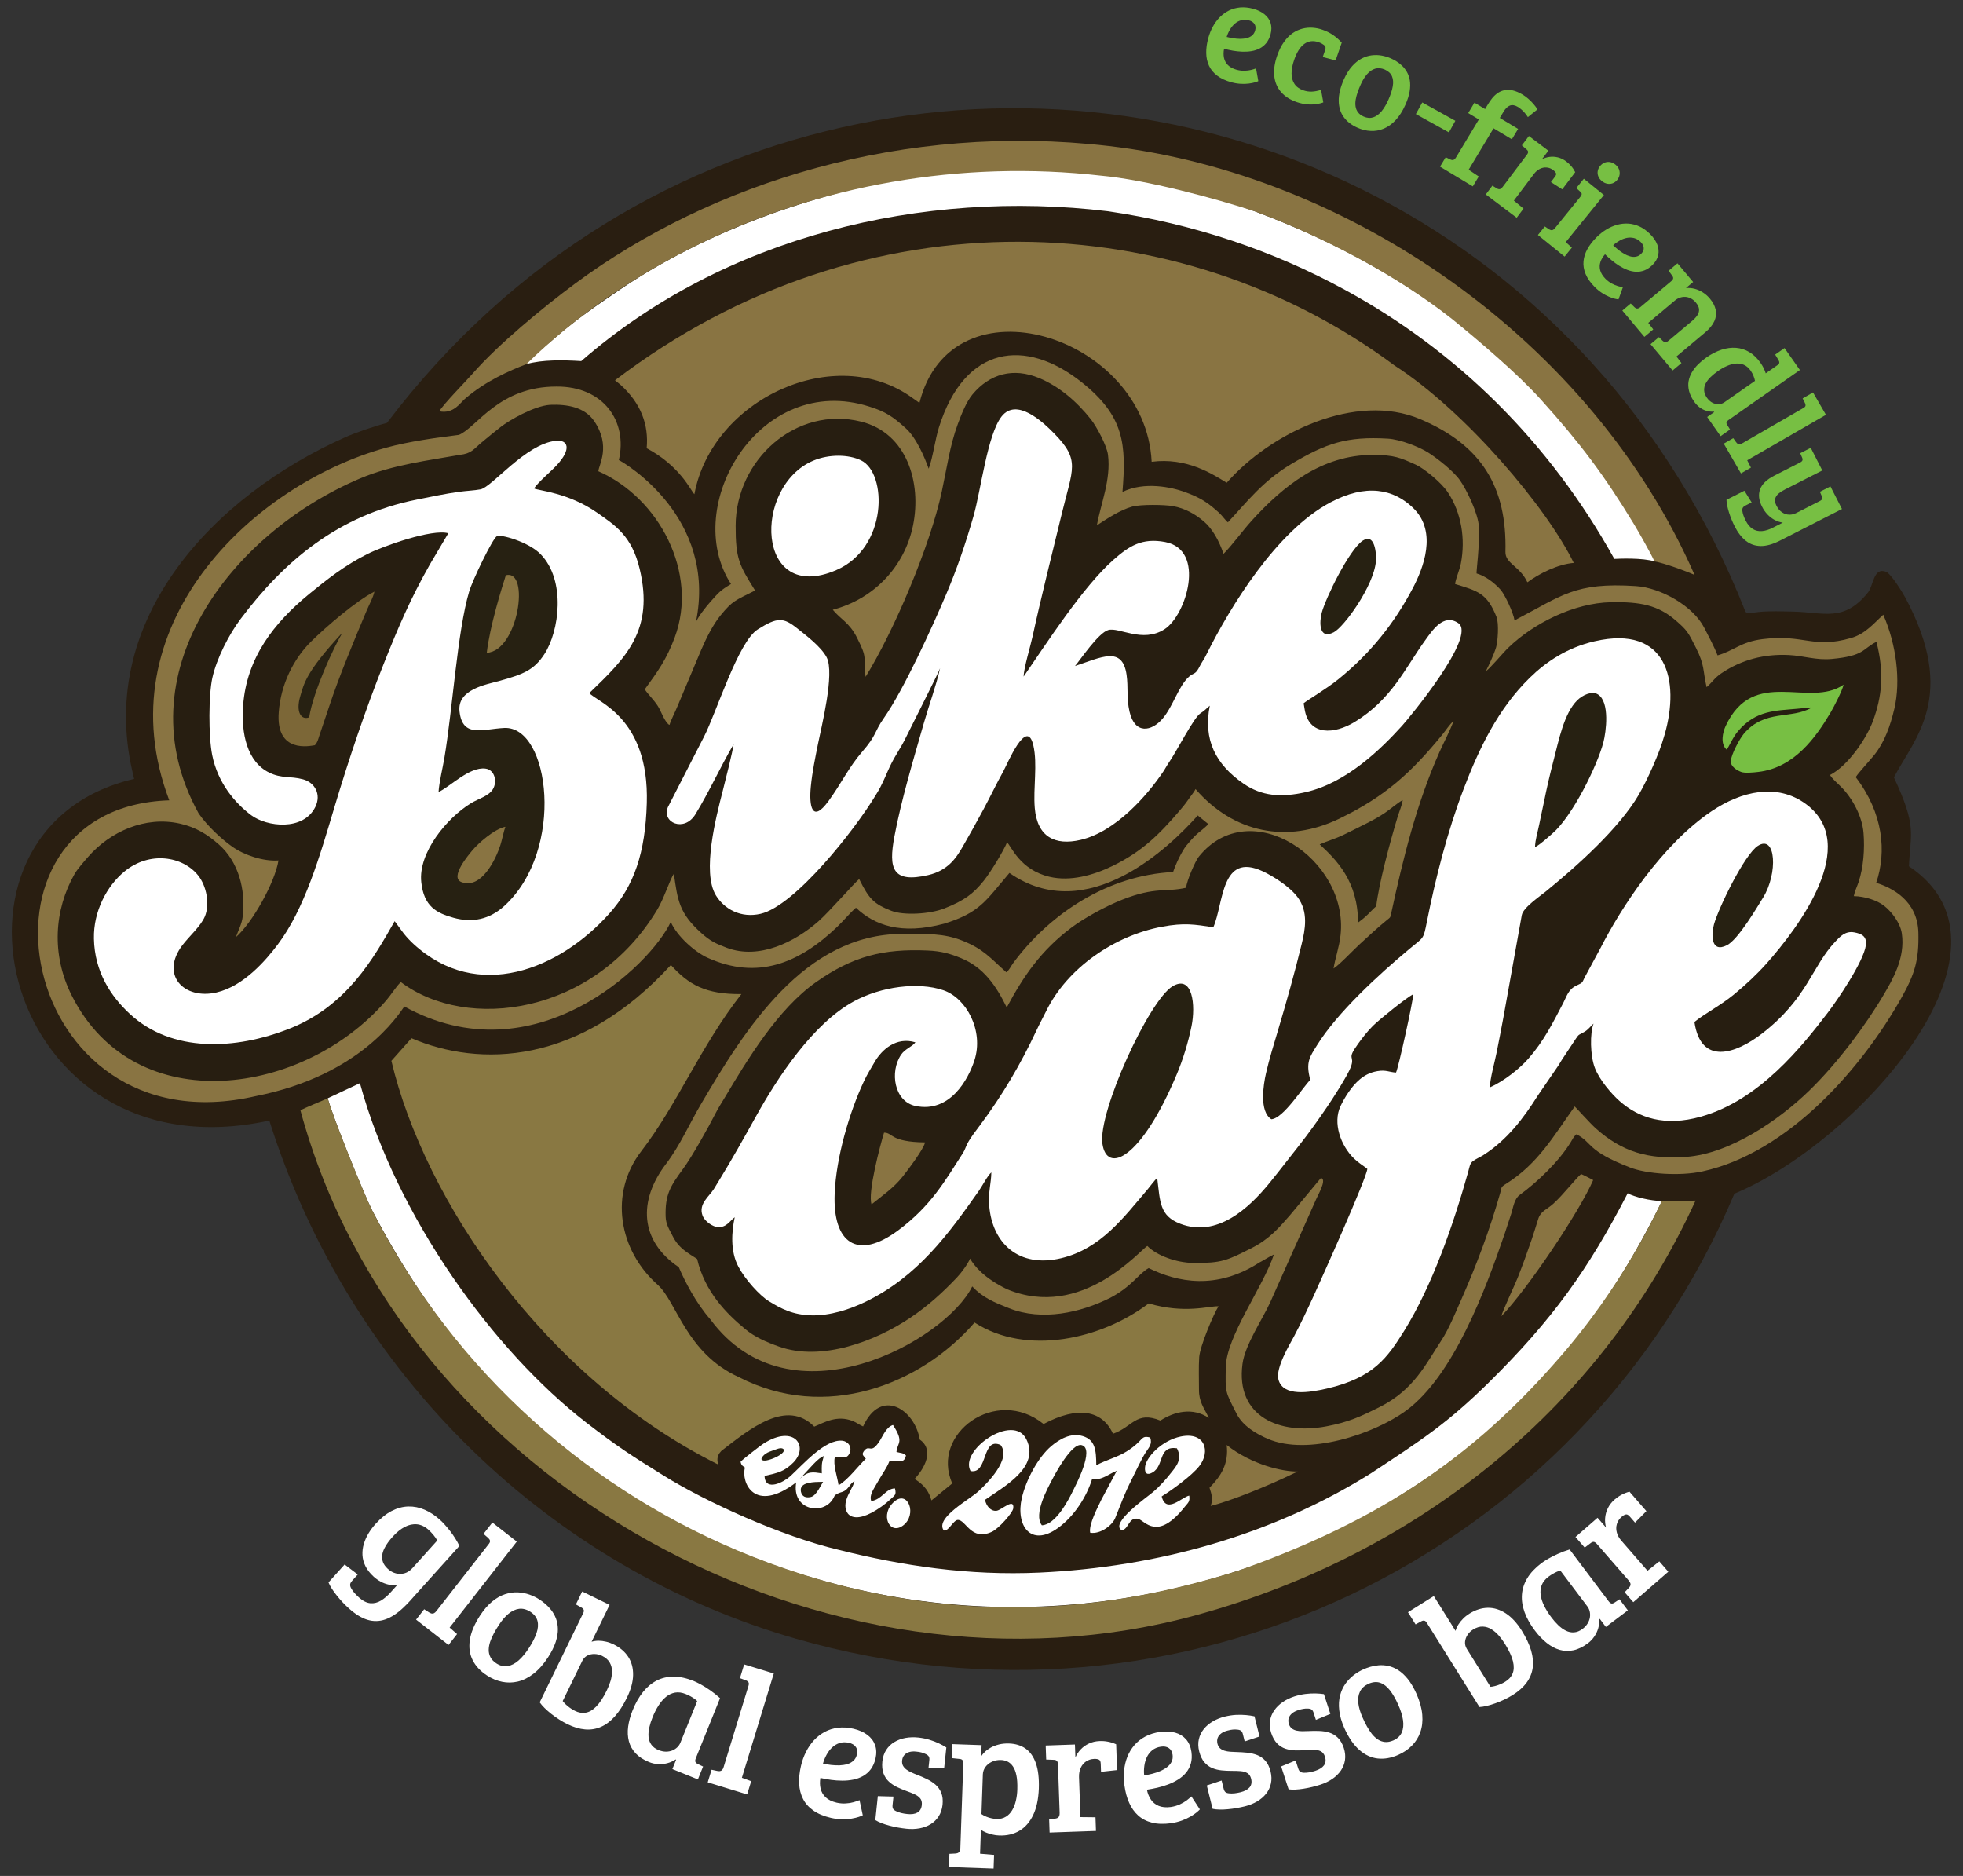 <?xml version="1.0" encoding="utf-8"?>
<!-- Generator: Adobe Illustrator 16.0.0, SVG Export Plug-In . SVG Version: 6.00 Build 0)  -->
<!DOCTYPE svg PUBLIC "-//W3C//DTD SVG 1.1//EN" "http://www.w3.org/Graphics/SVG/1.1/DTD/svg11.dtd">
<svg version="1.1" id="Tryb_izolacji" xmlns="http://www.w3.org/2000/svg" xmlns:xlink="http://www.w3.org/1999/xlink" x="0px"
	 y="0px" width="166px" height="158.625px" viewBox="0 0 166 158.625" enable-background="new 0 0 166 158.625"
	 xml:space="preserve">
<rect x="0" y="0" width="166" height="158.625" fill="#333333" stroke="none"/>
<g>
	<path fill-rule="evenodd" clip-rule="evenodd" fill="#291E11" d="M11.194,65.223l0.148,0.64
		C-6.835,70.063,0.18,99.688,22.775,94.75c6.841,21.709,23.924,37.887,44.54,43.82c32.453,9.342,66.306-6.794,79.354-37.638
		c10.322-4.28,25.239-20.714,14.759-27.682c0.134-2.883,0.681-3.327-1.271-7.517c1.738-3.314,5.432-6.861,0.958-15.215
		c-0.249-0.465-1.216-2.013-1.62-2.17c-1.074-0.416-1.067,1.174-1.522,1.74c-2.056,2.561-3.744,1.673-6.36,1.625
		c-0.95-0.017-1.92-0.064-2.915,0.035c-0.379,0.038-0.886,0.18-1.092-0.017c-12.784-32.422-45.244-47.308-75-41.262
		C57.694,13.5,43.415,21.682,32.723,35.758c-1.129,0.294-2.712,0.851-3.536,1.218C18.2,41.859,8.196,52.249,11.194,65.223"/>
	<path fill-rule="evenodd" clip-rule="evenodd" fill="#897442" d="M14.313,67.674c-18.105,0.588-12.929,29.673,7.31,25.01
		c8.868-1.746,12.062-6.874,12.569-7.578c10.99,6.051,20.836-3.503,22.529-7.15c0.524,1.197,2.029,2.541,3.113,3.029
		c4.218,1.904,7.728,0.481,10.965-2.616c0.554-0.53,1.038-1.138,1.584-1.613c1.558,1.476,3.811,2.319,7.463,1.347
		c3.03-0.943,3.483-1.901,5.516-4.289c6.579,4.588,13.574-2.218,15.924-4.861l0.903,0.736c-0.829,0.798-0.83,0.563-1.853,1.796
		c-0.399,0.482-0.93,1.627-1.134,2.251c-5.464,0.268-10.387,3.47-13.51,7.681c-0.253,0.342-0.319,0.588-0.594,0.795
		c-1.383-1.232-1.917-1.959-3.72-2.675c-1.612-0.64-3.037-0.567-5.032-0.569c-8.354-0.01-13.371,8.113-17.076,14.405
		c-0.98,1.664-1.768,3.498-2.947,5.041c-2.378,3.11-2.232,6.503,1.08,8.741c0.492,1.169,1.465,3.045,2.652,4.391
		c6.799,9.223,19.94,1.776,22.161-2.768c0.903,0.961,1.852,1.342,3.126,1.846c2.776,1.098,6.023,0.38,8.542-0.882
		c1.857-0.978,2.366-2.015,3.252-2.513c2.413,1.19,5.74,1.875,9.363-0.475c0.42-0.209,0.842-0.508,1.228-0.676
		c-0.908,2.74-4.031,6.928-4.071,9.537c-0.033,2.159-0.072,1.986,0.908,3.916c0.541,1.066,1.683,1.719,2.654,2.137
		c3.367,1.446,8.938-0.38,11.687-2.391c4.021-2.939,6.739-10.291,8.337-14.961c0.194-0.57,0.376-1.13,0.554-1.688
		c0.169-0.529,0.252-1.248,0.712-1.585c1.513-1.104,3.313-2.827,4.301-4.433c0.213-0.348,0.242-0.468,0.504-0.701
		c1.428,0.762,0.791,1.352,4.505,2.803c1.445,0.564,4.245,0.752,6.135,0.342c7.309-1.593,13.545-8.793,16.869-14.738
		c1.087-1.947,1.461-3.118,1.402-5.457c-0.066-2.699-2.225-3.797-3.566-4.208c0.896-2.63,0.599-5.887-1.731-8.937
		c0.269-0.418,1.176-1.381,1.597-1.911c0.829-1.045,1.326-2.403,1.671-3.88c0.55-2.353,0.172-5.413-0.938-7.945
		c-0.817,0.743-1.507,1.619-2.719,1.97c-3.241,0.939-3.971-0.346-7.488,0.096c-1.858,0.233-2.433,0.989-3.807,1.373
		c-0.284-0.745-0.769-1.639-1.129-2.341c-0.942-1.834-3.662-3.379-5.775-3.517c-5.195-0.339-6.234,0.804-10.266,2.9
		c-0.08-0.61-0.814-2.19-1.185-2.6c-0.526-0.582-1.268-1.154-2.026-1.371c-0.01-0.331,0.262-2.239,0.198-3.935
		c-0.042-1.086-1.034-3.152-1.61-3.957c-0.581-0.813-1.975-1.889-2.686-2.335c-0.725-0.455-2.326-1.109-3.416-1.171
		c-3.487-0.2-5.209,0.391-8.164,2.153c-2.414,1.441-3.739,3.203-5.347,4.924c-0.167-0.112-0.5-0.582-0.732-0.793
		c-0.96-0.87-1.544-1.272-2.886-1.763c-1.166-0.426-3.437-0.916-5.298-0.016c0.322-4.002,0.18-6.392-3.458-9.279
		c-4.748-3.769-9.876-3.125-12.06,3.811c-0.324,1.025-0.521,2.594-0.87,3.505c-0.327-0.925-1.05-2.646-1.973-3.452
		c-1.08-0.968-1.667-1.365-3.026-1.793c-9.268-2.976-15.999,8.386-11.719,14.998c-0.928,0.558-1.028,0.705-1.73,1.49
		c-0.392,0.438-1.059,1.285-1.24,1.746c1.84-8.879-6.071-13.508-6.514-13.719c0.761-3.259-1.285-6.24-5.27-6.214
		c-4.895-0.009-6.725,3.448-8.251,4.085c-1.901,0.236-4.246,0.558-6.127,1.074C21.256,40.986,8.745,53.005,14.313,67.674"/>
	<path fill-rule="evenodd" clip-rule="evenodd" fill="#271E11" d="M23.549,72.757c-0.302,1.874-2.217,5.282-3.594,6.478
		c0.182-0.549,0.498-1.08,0.574-1.771c0.252-2.271-0.365-4.591-2.019-6.054c-0.996-0.882-1.981-1.47-3.278-1.764
		c-2.975-0.675-5.92,0.687-7.764,2.787c-0.363,0.414-0.939,1.076-1.16,1.465c-1.718,3.026-1.998,6.802-0.235,10.296
		c5.367,10.634,19.731,8.418,26.599,0.383c0.414-0.485,0.767-1.075,1.218-1.54c5.611,4.229,16.347,2.758,21.692-6.122
		c0.556-0.91,1.04-2.479,1.403-3.037c0.318,2.252,0.438,3.338,2.343,5.038c0.74,0.659,1.207,0.878,2.129,1.226
		c2.751,1.035,5.778-0.507,7.742-2.228c0.914-0.8,3.13-3.343,3.457-3.58c0.851,1.719,1.263,2.106,2.715,2.681
		c1.024,0.405,3.23,0.293,4.487-0.199c1.691-0.664,2.462-1.25,3.344-2.354c0.558-0.699,1.629-2.455,1.959-3.232
		c0.363,0.32,1.076,2.312,3.583,2.908c1.766,0.419,3.714-0.124,5.355-0.924c2.518-1.229,3.96-2.694,5.617-4.621
		c0.22-0.256,0.516-0.61,0.706-0.89c0.237-0.349,0.566-0.735,0.677-0.982c3.211,3.707,7.744,4.636,12.148,2.509
		c3.932-1.898,6.111-3.928,8.697-7.083c0.354-0.433,0.617-0.866,0.976-1.185c-0.284,0.796-0.804,1.761-1.187,2.618
		c-1.941,4.363-3.066,8.933-4.086,13.636c-0.087,0.403-0.056,0.33-0.398,0.61c-0.783,0.637-1.544,1.352-2.272,2.018
		c-0.503,0.459-1.742,1.773-2.206,2.048c0.144-0.907,0.477-1.779,0.592-2.821c0.707-6.41-7.658-12.018-11.991-6.629
		c-0.296,0.37-1.004,1.997-1.074,2.624c-1.698,0.396-2.559-0.108-5.377,1.002c-1.425,0.562-3.245,1.56-4.338,2.384
		c-2.541,1.915-4.005,4.038-5.448,6.733c-0.914-1.858-1.959-3.396-3.89-4.178c-0.889-0.36-1.628-0.584-2.806-0.634
		c-3.764-0.161-6.306,0.477-9.423,2.666c-3.245,2.278-5.82,6.568-7.774,9.843c-0.239,0.401-0.481,0.768-0.704,1.203
		c-0.636,1.25-2.016,3.723-2.778,4.756c-1.075,1.457-1.522,2.17-1.472,4.013c0.019,0.677,0.307,1.085,0.586,1.649
		c0.529,1.07,1.32,1.455,2.077,1.952c0.652,2.774,2.444,4.579,4.041,5.909c0.817,0.68,1.75,1.096,2.893,1.502
		c3.596,1.279,8.176-0.467,11.122-2.459c1.498-1.013,2.719-2.123,3.933-3.407c0.374-0.394,0.937-1.171,1.093-1.577
		c0.342,0.604,1.164,1.645,3.141,2.598c6.328,2.606,11.213-3.318,11.852-3.665c0.779,0.805,2.445,1.423,3.908,1.437
		c2.373,0.021,2.844-0.213,4.868-1.238c1.561-0.79,2.356-1.744,3.286-2.805l2.581-3.103c0.008-0.005,0.039-0.011,0.045-0.013
		c0.006-0.004,0.031-0.011,0.047-0.01c0.419,0.189-0.322,1.443-0.458,1.771l-3.899,8.748c-0.661,1.444-2.124,3.583-2.335,5.189
		c-0.589,4.473,3.157,6.021,7.096,5.275c1.891-0.358,2.896-0.831,4.503-1.632c2.925-1.462,3.944-3.707,5.228-5.646
		c0.609-0.92,1.209-2.388,1.666-3.419c1.295-2.923,2.424-5.938,3.303-9.039c0.145-0.501,0.014-0.473,0.507-0.781
		c2.701-1.693,4.041-4.085,5.792-6.531c0.092,0.074,1.28,1.404,1.789,1.86c2.197,1.965,4.416,2.643,7.65,2.403
		c3.762-0.278,7.879-3.165,10.375-5.584c2.439-2.363,4.866-5.646,6.335-8.162c0.725-1.241,1.816-3.07,1.514-5.142
		c-0.129-0.889-0.864-1.854-1.519-2.357c-0.587-0.452-1.616-0.788-2.544-0.803c0.077-0.41,0.269-0.779,0.399-1.172
		c0.424-1.264,0.533-2.814,0.425-4.165c-0.112-1.433-0.962-2.979-1.923-3.927c-0.271-0.267-0.766-0.697-0.91-0.979
		c1.582-0.817,3.121-3.182,3.626-4.555c0.749-2.036,0.989-4.033,0.297-6.704c-1.182,0.581-0.985,1.195-3.785,1.448
		c-1.323,0.121-2.353-0.269-3.623-0.331c-2.055-0.102-3.993,0.382-5.724,1.555c-0.581,0.396-0.804,0.807-1.229,1.159
		c-0.339-1.479-0.141-1.812-0.896-3.318c-0.666-1.327-0.748-1.491-1.727-2.334c-1.477-1.273-2.957-1.578-5.47-1.53
		c-3.099,0.06-6.526,1.765-8.681,3.854c-0.467,0.453-1.556,1.764-1.892,1.979c0.252-0.512,0.653-1.344,0.86-2.003
		c0.141-0.447,0.263-2.025,0.037-2.59c-0.797-2.009-1.582-2.189-3.5-2.778c0.039-0.429,0.377-1.164,0.486-1.728
		c0.404-2.084,0.049-4.302-1.11-6.042c-0.554-0.831-2.025-2.02-2.694-2.32c-1.33-0.598-1.823-0.821-3.62-0.828
		c-4.364-0.017-7.647,2.684-10.268,5.569c-0.779,0.859-1.695,2.132-2.377,2.795c-0.379-1.122-0.949-2.131-1.666-2.739
		c-0.713-0.606-1.564-1.105-2.627-1.296c-0.676-0.121-2.704-0.156-3.44,0.048c-1.043,0.29-2.188,1.064-2.976,1.579
		c0.321-1.817,1.208-3.863,0.939-5.969c-0.102-0.793-0.982-2.41-1.441-2.99c-1.198-1.511-2.679-2.786-4.385-3.495
		c-2.179-0.905-4.167-0.372-5.634,1.388c-0.513,0.615-0.928,1.66-1.243,2.509c-0.668,1.809-0.92,3.691-1.356,5.72
		c-0.975,4.548-4.027,11.751-6.439,15.647c-0.228-1.807,0.227-1.441-0.743-3.341c-0.641-1.255-1.358-1.516-2.033-2.333
		c3.48-0.91,6.073-3.642,6.785-7.113c0.743-3.623-0.511-7.826-4.385-8.791c-5.482-1.367-10.6,3.193-10.613,8.804
		c-0.006,2.789,0.303,3.33,1.644,5.474c-1.687,0.851-1.894,0.847-2.918,2.1c-0.651,0.798-1.213,1.93-1.653,2.955l-1.98,4.707
		c-0.21,0.521-0.572,1.197-0.684,1.602c-0.166-0.101-0.053-0.003-0.189-0.156c-0.338-0.38-0.53-1.022-0.805-1.446
		c-0.377-0.582-0.806-0.951-1.1-1.404c1.095-1.504,1.84-2.528,2.532-4.382c2.039-5.468-1.331-11.818-6.456-14.06
		c0.028-0.537,1.084-2.112-0.344-4.228c-0.82-1.212-2.328-1.444-3.735-1.389c-1.386,0.094-3.49,1.331-4.188,1.879
		c-0.583,0.458-1.039,0.833-1.583,1.285c-0.695,0.575-0.851,0.958-1.895,1.072c-2.505,0.454-5.626,0.815-8.39,1.984
		c-10.937,4.63-20.165,16.586-13.668,28.329c0.753,1.096,2.005,2.225,2.851,2.818C20.646,72.3,22.243,72.849,23.549,72.757"/>
	<path fill-rule="evenodd" clip-rule="evenodd" fill="#FFFFFF" d="M110.804,91.315c-0.576,0.533-2.27,3.265-3.293,3.324
		c-1.042-0.661-0.669-2.936-0.457-3.867c0.286-1.26,0.684-2.52,1.023-3.66c0.7-2.348,1.406-4.852,1.998-7.285
		c0.298-1.23,0.59-2.712-0.354-3.976c-0.671-0.897-2.096-1.786-2.942-2.179c-3.547-1.647-3.287,2.712-4.174,4.736
		c-1.582-0.236-2.456-0.397-4.342-0.045c-4.004,0.746-8.002,3.47-9.793,7.132c-0.275,0.562-0.55,1.054-0.836,1.667
		c-1.307,2.803-2.894,5.492-4.754,7.977c-0.339,0.455-0.806,1.052-1.057,1.531c-0.168,0.323-0.214,0.551-0.4,0.842
		c-1.542,2.395-2.71,4.467-5.462,6.517c-3.466,2.58-5.551,1.075-5.378-3.107c0.125-3.073,1.253-6.901,2.475-9.493
		c0.301-0.64,0.568-1.043,0.903-1.625c0.603-1.047,1.829-2.158,3.45-1.667c-0.255,0.362-0.876,0.552-1.204,1.036
		c-0.998,1.467-0.583,3.973,1.217,4.346c2.924,0.605,4.458-2.263,4.974-3.84c0.826-2.521-0.68-5.288-2.618-5.947
		c-2.143-0.729-5.262-0.311-7.551,0.926c-3.498,1.889-6.511,6.516-8.305,9.746c-1.016,1.829-2.051,3.676-3.147,5.463
		c-0.156,0.253-0.251,0.422-0.414,0.679c-0.398,0.632-1.315,1.25-0.953,2.238c0.186,0.505,0.878,0.949,1.283,0.977
		c0.75,0.052,1.036-0.55,1.438-0.833c-0.258,1.203-0.395,2.857,0.311,4.183c0.589,1.107,1.8,2.432,2.562,2.905
		c1.045,0.649,2.056,1.172,3.626,1.207c1.559,0.037,3.215-0.495,4.587-1.16c4.39-2.129,6.979-5.703,9.555-9.361
		c0.313-0.445,0.725-1.278,1.059-1.567c-0.01,0.921-0.274,1.671-0.18,2.819c0.258,3.17,2.498,5.289,6.075,4.441
		c3.371-0.801,5.31-3.471,7.332-5.84c0.244-0.288,0.541-0.723,0.8-0.944c0.251,2.013,0.188,3.196,1.956,3.87
		c3.104,1.184,5.791-1.302,7.542-3.453c0.851-1.044,1.648-2.092,2.479-3.143c0.838-1.057,1.617-2.16,2.346-3.225
		c0.479-0.694,1.775-2.704,2.043-3.417c0.395-1.053-0.414-0.548,0.611-1.965c0.386-0.532,0.775-1.05,1.277-1.546
		c0.498-0.492,2.773-2.343,3.401-2.669c-0.015,0.583-1.255,6.222-1.461,6.629c-0.556-0.026-0.846-0.245-1.573-0.119
		c-0.633,0.109-1.086,0.361-1.487,0.694c-0.702,0.583-1.298,1.557-1.634,2.268c-0.662,1.406,0.002,3.331,1.154,4.438
		c0.425,0.409,0.727,0.549,1.115,0.87c-0.086,0.836-3.873,9.28-4.502,10.654c-0.549,1.199-1.104,2.38-1.686,3.482
		c-0.359,0.684-1.588,2.67-1.328,3.676c0.379,1.465,2.633,1.098,4.086,0.762c3.934-0.908,5.118-2.595,6.543-4.883
		c2.366-3.803,4.15-8.94,5.412-13.43c0.114-0.406,0.133-0.723,0.409-0.927c0.213-0.159,0.632-0.347,0.896-0.517
		c1.998-1.278,3.371-3.098,4.595-5.037l1.614-2.354c0.211-0.291,0.328-0.544,0.535-0.839l1.062-1.604
		c0.294-0.445,0.258-0.285,0.777-0.608c0.276-0.172,0.491-0.47,0.718-0.665c-0.314,0.787-0.296,2.723,0.118,3.772
		c0.399,1.013,1.394,2.165,2.071,2.767c1.619,1.435,3.832,2.191,6.897,1.327c4.954-1.396,8.541-5.944,10.711-8.776
		c0.815-1.064,3.042-4.329,3.23-5.717c0.103-0.765-0.38-0.978-0.984-1.088c-0.76-0.14-1.205,0.364-1.609,0.792
		c-1.99,2.105-2.347,4.806-6.203,7.778c-2.198,1.694-5.16,2.724-5.701-0.993c0.856-0.697,2.206-1.395,3.306-2.297
		c1.018-0.834,1.983-1.737,2.79-2.644c2.706-3.043,7.996-10.056,3.324-13.491c-2.45-1.799-5.464-1.067-7.946,0.595
		c-4.21,2.821-7.663,8.149-9.436,11.621L134,82.656c-0.217,0.437-0.127,0.421-0.676,0.673c-0.709,0.324-0.832,0.912-1.13,1.482
		c-0.892,1.706-1.646,3.225-2.959,4.72c-0.712,0.811-2.036,1.881-3.247,2.417c0.01-0.728,0.412-2.132,0.566-2.92
		c0.197-1.019,0.387-1.924,0.568-2.932l1.567-8.716c0.117-0.636,1.501-1.566,2.041-2.007c2.651-2.162,6.187-5.334,7.841-8.156
		c0.406-0.694,0.871-1.65,1.217-2.447c0.399-0.922,0.693-1.648,0.986-2.67c1.299-4.561,0.202-9.285-5.929-7.875
		c-2.314,0.533-4.103,1.733-5.487,3.09c-2.688,2.633-4.29,5.982-5.617,9.475c-1.327,3.495-2.329,7.38-3.074,11.135
		c-0.309,1.55-0.254,1.292-1.457,2.294c-2.597,2.161-6.121,5.398-7.838,8.165C110.765,89.364,110.394,89.806,110.804,91.315"/>
	<path fill-rule="evenodd" clip-rule="evenodd" fill="#FFFFFF" d="M37.911,45.091l-1.551,2.622c-1.669,2.95-2.64,5.225-3.938,8.484
		c-1.505,3.776-2.933,8.021-4.136,12.041c-1.274,4.261-2.531,8.613-4.797,11.625c-0.989,1.316-2.879,3.527-5.184,4.056
		c-2.753,0.631-4.795-1.488-2.872-4.008c0.569-0.746,1.545-1.597,1.89-2.415c0.428-1.018,0.16-2.574-0.584-3.491
		c-1.292-1.596-4.087-2.081-6.235-0.298c-1.457,1.21-2.611,3.334-2.561,5.671c0.061,2.788,1.414,4.853,3.033,6.354
		c3.563,3.305,8.944,3.053,13.514,1.244c4.867-1.926,7.106-5.972,8.884-9.082l0.767,1.039c0.281,0.347,0.544,0.628,0.844,0.902
		c5.399,4.939,12.306,2.14,16.526-2.569c2.129-2.377,3.062-5.166,3.185-9.357c0.212-7.288-4.267-8.558-4.858-9.307
		c3.08-2.967,5.509-5.28,4.252-10.513c-0.664-2.758-2.022-3.637-3.592-4.735c-2.46-1.721-4.991-1.862-5.339-2.056
		c0.407-0.589,1.41-1.407,1.934-1.975c1.25-1.35,0.958-2.161-0.095-2.05c-2.565,0.271-5.398,3.923-6.368,4.105
		c-0.516,0.097-1.217,0.125-1.783,0.204c-1.229,0.169-2.364,0.415-3.604,0.663c-6.658,1.332-11.226,5.207-14.893,10.087
		c-0.974,1.297-2.023,3.317-2.394,4.989c-0.312,1.406-0.34,4.893-0.011,6.533c0.477,2.372,1.942,4.059,3.29,5.072
		c1.322,0.992,4.414,1.363,5.429-0.69c0.538-1.09-0.069-2.079-1.036-2.337c-1.088-0.292-1.799-0.053-2.854-0.564
		c-1.881-0.913-2.392-3.308-2.215-5.683c0.298-4.042,2.621-6.994,5.573-9.417c1.514-1.242,3.027-2.434,4.947-3.396
		C32.428,46.165,36.553,44.701,37.911,45.091"/>
	<path fill-rule="evenodd" clip-rule="evenodd" fill="#FFFFFF" d="M62.038,62.926c-0.057,0.539-0.753,3.299-0.931,3.992
		c-0.543,2.111-1.775,6.83-0.565,8.799c0.711,1.158,2.108,1.939,3.779,1.553c2.888-0.668,7.93-7.045,9.72-10.013
		c0.159-0.264,0.28-0.449,0.402-0.688c0.592-1.158,0.688-1.674,1.414-2.869c0.295-0.485,0.568-0.954,0.805-1.452
		c0.22-0.458,2.754-5.46,2.834-5.743c-0.323,1.451-0.934,3.107-1.369,4.626c-0.859,3-1.925,6.553-2.496,9.616
		c-0.502,2.696-0.175,3.95,2.854,3.249c1.664-0.384,2.367-1.437,2.911-2.379c0.604-1.051,1.183-2.085,1.778-3.193
		c0.59-1.097,1.082-2.146,1.661-3.182c0.341-0.607,1.985-4.645,2.546-2.225c0.373,1.608-0.021,3.603,0.123,5.305
		c0.207,2.459,1.723,3.193,3.865,2.698c3.009-0.696,5.688-3.823,6.999-5.771c0.201-0.299,0.323-0.555,0.525-0.842
		c0.547-0.78,2.065-3.732,2.606-4.08c0.405-0.259,0.495-0.403,0.806-0.657c-0.568,2.884,0.491,4.963,2.849,6.591
		c1.514,1.046,3.154,1.208,5.301,0.713c3.447-0.798,6.338-3.653,8.111-5.608c0.613-0.677,6.34-7.582,4.759-8.673
		c-1.257-0.869-2.214,0.635-2.805,1.449c-1.66,2.282-2.81,4.991-5.976,6.914c-1.682,1.019-3.871,1.219-4.225-1.125l-0.078-0.464
		c0.311-0.265,1.9-1.197,2.923-2.021c2.741-2.211,4.743-4.747,6.307-7.71c0.874-1.658,2.103-4.736,0.063-6.751
		c-1.69-1.669-4.036-2.099-7.04-0.498c-4.57,2.435-8.459,8.825-10.441,12.789c-0.145,0.29-0.206,0.416-0.391,0.694
		c-0.178,0.269-0.271,0.535-0.431,0.749c-0.228,0.303-0.351,0.205-0.688,0.505c-0.89,0.796-1.337,2.494-2.226,3.538
		c-0.93,1.091-2.349,1.363-2.799-0.585c-0.266-1.151-0.095-2.04-0.25-3.122c-0.355-2.462-2.146-1.47-4.36-0.738
		c0.46-0.539,1.969-2.8,2.814-3.044c0.906-0.264,2.892,1.131,4.756-0.067c1.843-1.185,3.532-6.711,0.049-7.375
		c-1.963-0.374-3.062,0.357-4.345,1.483c-2.625,2.307-5.722,7.151-7.619,9.892c0.006-0.698,0.586-2.6,0.756-3.389
		c0.678-3.152,1.694-7.164,2.463-10.352c0.933-3.87,1.592-4.531-0.625-6.8c-1.018-1.042-3.201-3.054-4.457-1.449
		c-1.208,1.544-1.746,6.234-2.381,8.444c-0.675,2.344-1.401,4.451-2.287,6.546c-1.153,2.726-3.585,8.079-5.299,10.528
		c-0.839,1.202-0.561,1.38-1.832,2.844c-1.116,1.285-1.768,2.691-2.846,4.166c-1.378,1.883-1.654,0.444-1.488-1.243
		c0.123-1.252,0.377-2.439,0.608-3.609c0.268-1.36,1.437-5.954,0.73-7.311c-0.478-0.917-1.821-1.912-2.462-2.428
		c-1.199-0.963-1.695-0.983-3.365,0.067c-1.658,1.042-3.5,7.037-4.535,9.053L56.48,68.25c-0.545,1.313,1.385,2.154,2.331,0.598
		C59.998,66.895,60.897,64.896,62.038,62.926"/>
	<path fill-rule="evenodd" clip-rule="evenodd" fill="#897842" d="M34.795,87.79l-1.698,1.912
		c2.793,11.799,12.957,26.83,27.645,34.137c-0.09-0.27-0.18-0.721,0.262-1.158c2.414-1.866,5.513-4.42,7.852-2.049
		c0.844-0.345,1.906-1.009,3.261-0.473c0.327,0.129,0.627,0.366,0.871,0.456c1.524-3.331,4.372-1.417,4.794,1.113
		c1.041,0.714,0.725,2.065-0.438,3.326c0.933,0.587,1.227,1.153,1.424,1.815l1.759-1.437c-1.868-4.201,3.707-8.264,7.723-5.021
		c2.902-1.553,4.97-1.162,5.869,0.822c1.651-0.556,1.948-1.959,4.006-1.113c1.18-0.76,2.726-1.143,4.102-0.22
		c-0.424-0.882-0.843-1.349-0.836-2.405c0.005-0.875-0.04-1.882,0.02-2.74c0.065-0.941,1.231-3.682,1.633-4.299
		c-0.792-0.037-2.855,0.659-5.908-0.242c-3.961,3.009-10.299,4.467-14.722,1.616c-4.571,5.278-12.608,8.394-19.94,4.612
		c-4.448-2.01-5.245-6.373-6.855-7.799c-3.309-2.928-4.128-7.748-1.386-11.305c3.044-3.95,5.012-8.871,8.462-13.283
		c-3.045,0.033-4.477-0.813-5.963-2.457C48.969,90.092,40.558,90.243,34.795,87.79"/>
	<path fill-rule="evenodd" clip-rule="evenodd" fill="#897442" d="M52.007,32.158c0.106,0.088,0.363,0.287,0.462,0.375
		c1.75,1.583,2.397,3.396,2.216,5.367c2.866,1.526,3.737,3.61,4.035,3.888c1.49-8.04,11.893-12.863,18.413-8.157
		c0.225,0.154,0.379,0.262,0.619,0.436c2.712-10.83,19.111-5.726,19.637,4.979c2.961-0.385,5.114,1.02,6.347,1.774
		c3.699-4.226,10.911-7.688,16.365-5.378c5.201,2.202,7.338,5.734,7.205,11.222c-0.023,0.997,1.225,1.2,1.856,2.572
		c1.02-0.75,2.571-1.526,3.921-1.638c-2.243-4.613-9.085-12.778-15.174-16.708C99.874,17.483,73.191,16.014,52.007,32.158"/>
	<path fill-rule="evenodd" clip-rule="evenodd" fill="#FFFFFF" d="M27.715,92.866c0.422,1.586,3.039,8.073,3.794,9.559
		c4.487,8.555,9.666,14.873,16.825,20.494c2.656,2.215,5.422,3.9,8.446,5.564c18.253,9.77,38.718,9.822,57.36,0.436
		c12.301-6.559,20.385-15.078,26.404-27.361c-0.943-0.011-2.389-0.358-2.899-0.66c-3.347,6.473-6.366,10.696-11.771,16.029
		c-3.541,3.479-5.695,4.851-9.963,7.665c-8.324,5.204-18.034,7.921-28.006,8.382c-5.986,0.277-11.586-0.572-17.008-1.93
		c-4.826-1.146-11.172-4.033-14.75-6.257c-2.759-1.716-3.9-2.435-6.558-4.488c-7.803-6.028-16.063-17.366-19.152-28.71
		L27.715,92.866z"/>
	<path fill-rule="evenodd" clip-rule="evenodd" fill="#897842" d="M131.431,115.301c-7.73,8.786-15.918,13.679-26.752,17.524
		c-5.461,1.7-10.833,2.776-16.395,3.03c-8.567,0.391-16.936-1.17-24.717-4.258c-13.453-5.34-25.039-15.426-32.059-29.174
		c-0.756-1.485-3.451-8.205-3.794-9.559c-0.385,0.194-2.051,0.844-2.307,1.03c8.527,31.479,44.519,51.287,75.879,42.641
		c18.887-5.206,34.22-17.763,42.098-35.017c-0.38-0.012-1.419,0.115-2.841,0.037C140.357,101.771,137.599,108.395,131.431,115.301"
		/>
	<path fill-rule="evenodd" clip-rule="evenodd" fill="#FFFFFF" d="M49.153,30.532c12.088-10.547,28.853-14.563,44.537-12.67
		c7.263,1.058,14,3.348,20.083,6.668c9.406,5.133,17.223,12.798,22.742,22.729c0.359-0.018,2.368-0.113,3.449,0.223
		c-0.156-0.59-1.305-2.612-1.676-3.222c-7.719-12.709-18.277-21.219-32.158-26.384c-9.272-3.45-20.188-4.537-32.199-2.317
		c-7.563,1.713-15.087,4.568-21.529,8.946c-1.64,1.114-4.041,2.764-5.488,4.077c-0.482,0.436-2.166,1.725-2.398,2.207
		C45.859,30.398,47.67,30.444,49.153,30.532"/>
	<path fill-rule="evenodd" clip-rule="evenodd" fill="#897442" d="M44.517,30.789c4.254-4.156,9.18-7.456,14.252-9.974
		c10.465-5.195,22.538-7.3,34.321-5.963c3.816,0.34,9.682,1.928,13.041,3.024c5.74,2.136,11.943,5.373,16.684,9.116
		c2.284,1.861,5.502,4.587,7.502,6.81c3.285,3.649,5.302,6.311,7.857,10.519c0.371,0.61,1.439,2.479,1.732,3.15
		c0.826,0.144,2.703,0.825,3.396,1.146c-8.722-19.886-29.237-33.924-49.563-36.272c-17.278-1.996-33.508,3.037-45.152,11.67
		c-2.591,1.92-6.46,5.097-8.629,7.587c-0.564,0.648-2.414,2.515-2.812,3.175c1.253,0.269,1.827-0.81,2.254-1.124
		C41.097,32.213,43.068,31.347,44.517,30.789"/>
	<path fill-rule="evenodd" clip-rule="evenodd" fill="#272112" d="M37.087,66.97c0.974-0.441,2.606-2.151,3.964-1.979
		c0.821,0.104,1.004,1.148,0.623,1.752c-0.373,0.589-1.209,0.785-1.855,1.18c-2.017,1.234-4.463,4.164-4.194,6.672
		c0.22,2.055,1.282,2.604,2.711,3.005c1.609,0.453,3.068,0.146,4.329-1.011c5.155-4.733,3.824-15.221-0.023-15.035
		c-1.84,0.09-3.521,0.856-3.782-1.383c-0.22-1.875,2.212-2.274,3.387-2.601c1.984-0.552,2.897-0.892,3.788-2.256
		c1.268-1.939,1.834-6.237-0.313-8.446c-1.047-1.077-3.424-1.705-3.701-1.535c-0.384,0.236-2.048,3.692-2.345,4.682
		c-1.001,3.357-1.396,9.921-2.099,14.093C37.436,64.943,37.13,66.186,37.087,66.97"/>
	<path fill-rule="evenodd" clip-rule="evenodd" fill="#FFFFFF" d="M68.79,38.945c-5.15,2.153-4.903,12.208,1.926,9.262
		c4.385-1.893,4.321-8.207,2.097-9.282C71.763,38.418,70.121,38.388,68.79,38.945"/>
	<path fill-rule="evenodd" clip-rule="evenodd" fill="#272112" d="M99.166,83.39c-1.984,1.168-6.32,10.623-5.942,13.312
		c0.364,2.595,3.263,1.35,6.293-5.873c0.508-1.209,0.958-2.648,1.246-4.068C101.113,85.032,100.871,82.388,99.166,83.39"/>
	<path fill-rule="evenodd" clip-rule="evenodd" fill="#FFFFFF" d="M92.353,125.058c0.804,0.144,1.386-0.418,2.088-0.696
		l-1.302,2.439c-0.298,0.637-1.094,2.115-0.948,2.803c0.878,0.148,1.874-0.65,2.107-1.22c0.624-1.517,0.691-1.864,1.456-3.392
		c0.298-0.592,0.797-1.668,1.133-2.184c0.265-0.407,0.573-0.693,0.38-1.254c-0.853-0.22-0.491,0.234-2.002,1.18
		c-0.782,0.49-1.775,0.732-2.559,1.164c-0.007-1.271-0.086-2.143-1.138-2.463c-1.012-0.307-1.968,0.252-2.665,0.842
		c-1.128,0.955-2.138,2.859-2.493,4.391c-0.532,2.293,0.729,4.213,3.061,2.533C90.853,128.207,91.901,126.533,92.353,125.058"/>
	<path fill-rule="evenodd" clip-rule="evenodd" fill="#FFFFFF" d="M62.625,123.605c0.077,0.337,0.187,0.345,0.372,0.491
		c-0.342,1.225,0.766,3.953,4.335,1.249c-0.407,2.353,2.275,2.844,3.126,1.366c0.169-0.294,0.058-0.233,0.309-0.379
		c0.353-0.205,0.552-0.122,0.873-0.449c0.279-0.285,0.232-0.393,0.623-0.659c-0.124,0.551-0.542,1.014-0.719,1.69
		c-0.287,1.088,0.535,2.234,3.007,0.473c0.279-0.198,0.493-0.373,0.757-0.619c0.366-0.343,0.511-0.365,0.373-0.914
		c-0.81,0.022-1.075,0.936-2.008,1.072c-0.173-0.551,0.191-0.965,0.619-1.735c0.334-0.601,0.683-1.038,0.912-1.616
		c0.673-0.135,1.253,0.281,1.41-0.506c-0.291-0.243-0.356-0.178-0.804-0.297c0.07-0.814,0.671-0.796-0.295-2.278
		c-0.553,0.173-0.837,0.879-1.078,1.271c-0.789,1.285-0.875,0.35-1.335,0.877c-0.304,0.376-0.078,0.424,0.117,0.703
		c-0.62,0.582-1.565,1.846-2.304,2.24c-0.12-0.772-0.481-1.746-0.316-2.371c0.514-0.15,0.963,0.285,1.242-0.334
		c0.251-0.555-0.153-1.011-0.615-1.056c-1.442-0.142-3.253,1.942-4.401,3.004c-0.522,0.482-2.131,1.34-2.17-0.028
		c1.148-0.266,1.675-0.368,2.434-1.135c1.331-1.345,0.103-3.271-2.531-1.592C64.287,122.244,62.763,123.428,62.625,123.605"/>
	<path fill-rule="evenodd" clip-rule="evenodd" fill="#7C6737" d="M26.624,63.013c0.236-0.257,0.262-0.454,0.362-0.754l0.848-2.519
		c0.818-2.493,2.134-5.643,3.17-8.107c0.227-0.54,0.556-1.112,0.657-1.609c-1.534,0.776-4.074,2.958-5.358,4.226
		c-1.483,1.465-2.556,3.617-2.732,5.97C23.304,63.754,26.24,63.067,26.624,63.013"/>
	<path fill-rule="evenodd" clip-rule="evenodd" fill="#77BF43" d="M146.009,63.38c0.207-0.217,0.487-0.987,0.964-1.552
		c1.513-1.792,3.231-1.731,4.989-1.897l1.153-0.11c0.018,0.003,0.051,0.008,0.074,0.02c-1.7,0.995-3.972,0.112-5.73,2.213
		c-0.343,0.409-1.064,1.737-1.093,2.301c-0.024,0.478,0.521,0.777,0.847,0.911c0.322,0.133,1.044,0.059,1.483,0.007
		c3.032-0.354,4.854-2.907,6.115-5.039c0.293-0.495,0.988-1.854,1.091-2.341c-2.901,2.023-7.623-1.575-9.982,3.514
		C145.689,61.905,145.453,62.889,146.009,63.38"/>
	<path fill-rule="evenodd" clip-rule="evenodd" fill="#272112" d="M129.807,71.63c0.456-0.233,1.078-0.814,1.472-1.154
		c1.683-1.446,3.789-5.712,4.31-7.707c0.226-0.863,0.569-3.413-0.468-4.056c-0.516-0.32-1.313,0.079-1.735,0.493
		c-1.132,1.106-1.585,3.462-1.991,5.011c-0.314,1.201-0.59,2.391-0.837,3.623c-0.134,0.66-0.269,1.229-0.392,1.86
		C130.044,70.324,129.826,70.989,129.807,71.63"/>
	<path fill-rule="evenodd" clip-rule="evenodd" fill="#272112" d="M111.598,71.399c1.428,1.316,3.239,3.125,3.243,6.611
		c0.811-0.578,1.03-0.938,1.539-1.381c0.226-1.913,1.158-5.418,1.82-7.594c0.139-0.454,0.365-0.952,0.418-1.381
		c-0.441,0.232-1.004,0.744-1.521,1.09c-0.553,0.37-1.1,0.661-1.697,0.959c-0.615,0.307-1.205,0.606-1.818,0.902
		C112.916,70.928,112.246,71.106,111.598,71.399"/>
	<path fill-rule="evenodd" clip-rule="evenodd" fill="#FFFFFF" d="M82.074,124.383c1.502,0.3,0.924-2.914,2.537-2.201
		c0.96,1.184-1.179,3.28-1.864,3.912c-0.779,0.721-3.658,2.246-2.954,3.297c0.336,0.228,0.823-0.845,1.187-0.867
		c0.709-0.045,1.114,1.828,2.903,1c0.562-0.26,1.766-1.605,1.805-1.992c0.093-0.923-0.996,0.166-1.411,0.216
		c-0.478,0.058-0.857-0.37-0.982-0.925c1.62-1.139,4.67-2.749,3.497-5.127C85.687,119.453,81.1,122.622,82.074,124.383"/>
	<path fill-rule="evenodd" clip-rule="evenodd" fill="#272112" d="M148.641,71.53c-1.125,0.745-3.299,5.208-3.696,6.624
		c-0.228,0.813-0.296,2.469,1.085,1.776c0.969-0.487,2.583-3.26,3.065-4.033C150.353,73.878,150.2,70.499,148.641,71.53"/>
	<path fill-rule="evenodd" clip-rule="evenodd" fill="#897442" d="M126.964,111.29c2.216-2.289,6.592-8.818,7.762-11.507
		c-0.381-0.187-0.625-0.341-1.021-0.509c-0.418,0.335-1.485,1.724-2.364,2.522c-0.532,0.481-1.046,0.604-1.254,1.249
		c-0.197,0.61-0.35,1.141-0.538,1.691c-0.397,1.164-0.758,2.168-1.21,3.314C128.096,108.666,127.031,110.903,126.964,111.29"/>
	<path fill-rule="evenodd" clip-rule="evenodd" fill="#FFFFFF" d="M99.525,122.463c0.498,0.939-0.09,1.563-0.496,2.074
		c-0.417,0.526-0.902,1.095-1.526,1.625c-0.554,0.471-3.602,2.603-2.681,3.212c0.613,0.051,0.591-1.146,1.436-0.937
		c0.56,0.138,1.592,1.952,3.952-1.052c0.236-0.302,0.441-0.396,0.356-0.922c-0.604,0.114-1.959,1.595-2.329,0.069
		c0.979-0.611,2.562-1.786,3.167-2.546c0.988-1.239,0.513-2.94-1.552-2.519c-1.623,0.333-2.99,1.783-3.029,2.647
		c-0.023,0.504,0.218,0.64,0.649,0.386C98.479,123.911,97.916,122.231,99.525,122.463"/>
	<path fill-rule="evenodd" clip-rule="evenodd" fill="#272112" d="M115.229,45.723c-1.146,0.784-3.112,4.813-3.456,6.086
		c-0.201,0.744-0.274,2.322,1.014,1.657c0.871-0.451,3.381-3.91,3.565-5.994C116.41,46.813,116.261,45.016,115.229,45.723"/>
	<path fill-rule="evenodd" clip-rule="evenodd" fill="#897442" d="M102.283,125.797c0.208,0.608,0.288,1.04,0.096,1.541
		c1.428-0.344,4.534-1.531,7.359-2.913c-1.263,0.017-3.871-0.556-6.004-2.239C103.921,123.752,103.272,124.791,102.283,125.797"/>
	<path fill-rule="evenodd" clip-rule="evenodd" fill="#897442" d="M73.703,101.836c0.998-0.807,1.876-1.395,2.628-2.344
		c0.498-0.629,1.766-2.31,1.897-2.893c-2.991-0.036-2.721-0.838-3.47-0.824C74.45,96.782,73.356,100.858,73.703,101.836"/>
	<path fill-rule="evenodd" clip-rule="evenodd" fill="#272112" d="M88.106,128.975c1.158-0.042,2.238-2.105,2.649-2.959
		c0.179-0.373,1.853-3.516,0.721-3.818c-0.85-0.227-2.277,2.48-2.512,2.933C88.617,125.797,87.359,128.057,88.106,128.975"/>
	<path fill-rule="evenodd" clip-rule="evenodd" fill="#897442" d="M42.737,69.91c-0.957,0.192-2.306,1.417-2.758,1.953
		c-0.298,0.355-2.015,2.341-0.94,2.731c1.673,0.608,2.891-1.932,3.28-3.148C42.457,71.015,42.601,70.276,42.737,69.91"/>
	<path fill-rule="evenodd" clip-rule="evenodd" fill="#FFFFFF" d="M75.648,126.951c-1.283,1.069-0.441,2.911,0.72,2.041
		C77.579,128.084,76.802,125.989,75.648,126.951"/>
	<path fill-rule="evenodd" clip-rule="evenodd" fill="#272112" d="M66.25,122.531c-0.203-0.185-0.572,0.007-1.137,0.206
		c-0.565,0.199-0.75,0.581-0.721,0.653c0.029,0.073,0.185,0.226,0.882-0.029C65.97,123.107,66.453,122.715,66.25,122.531"/>
	<path fill-rule="evenodd" clip-rule="evenodd" fill="#272112" d="M68.324,125.405c0.458-0.107,0.732-0.094,1.281-0.105
		c-0.213,0.313-0.572,1.172-1.029,1.277c-0.456,0.105-0.753-0.041-0.843-0.431C67.644,125.756,67.868,125.509,68.324,125.405"/>
	<path fill-rule="evenodd" clip-rule="evenodd" fill="#272112" d="M67.599,125.09c0.705-0.731,1.139-0.617,1.898-0.51
		c-0.012-0.681-0.035-0.799,0.17-1.458C69.189,123.26,68.55,124.074,67.599,125.09"/>
	<path fill-rule="evenodd" clip-rule="evenodd" fill="#897442" d="M42.775,48.643c2.078-0.549,1.054,6.425-1.611,6.555
		C41.427,52.928,42.412,49.784,42.775,48.643"/>
	<path fill-rule="evenodd" clip-rule="evenodd" fill="#272112" d="M28.961,53.489c-3.129,3.37-3.255,4.333-3.565,5.364
		c-0.417,1.395,0.102,2.061,0.747,1.803C26.496,58.455,28.19,54.796,28.961,53.489"/>
	<path fill="#77BF43" d="M105.963,0.74c-0.387-0.102-0.75-0.138-1.092-0.108c-0.34,0.031-0.655,0.118-0.942,0.259
		c-0.288,0.145-0.545,0.33-0.777,0.563c-0.229,0.233-0.427,0.501-0.589,0.802c-0.166,0.304-0.294,0.628-0.389,0.979
		c-0.12,0.44-0.176,0.856-0.169,1.248c0.005,0.391,0.083,0.749,0.234,1.074c0.148,0.325,0.383,0.606,0.696,0.843
		c0.314,0.24,0.723,0.428,1.222,0.563c0.277,0.073,0.541,0.113,0.788,0.125c0.246,0.011,0.467,0.003,0.667-0.023
		c0.198-0.025,0.366-0.06,0.503-0.1c0.136-0.041,0.235-0.075,0.293-0.106l-0.191-1.074c-0.113,0.043-0.25,0.086-0.417,0.128
		c-0.165,0.04-0.347,0.065-0.553,0.07c-0.204,0.006-0.423-0.018-0.655-0.078c-0.331-0.091-0.585-0.228-0.76-0.408
		c-0.174-0.179-0.283-0.387-0.33-0.624c-0.046-0.236-0.042-0.486,0.013-0.748c0.234,0.061,0.481,0.114,0.743,0.161
		c0.26,0.045,0.521,0.072,0.788,0.083c0.267,0.01,0.525-0.004,0.777-0.045c0.25-0.04,0.484-0.116,0.698-0.226
		c0.215-0.11,0.403-0.264,0.563-0.459c0.159-0.197,0.279-0.447,0.362-0.748c0.092-0.35,0.091-0.67-0.003-0.956
		c-0.094-0.287-0.266-0.53-0.52-0.733C106.671,1,106.351,0.843,105.963,0.74 M106.143,2.569c-0.05,0.181-0.137,0.323-0.26,0.428
		c-0.122,0.104-0.27,0.18-0.44,0.223c-0.172,0.044-0.357,0.066-0.553,0.067c-0.197-0.002-0.395-0.017-0.594-0.048
		c-0.197-0.031-0.385-0.069-0.562-0.114c0.066-0.218,0.16-0.425,0.275-0.619c0.115-0.194,0.252-0.362,0.412-0.502
		c0.159-0.139,0.339-0.235,0.538-0.292c0.2-0.055,0.419-0.052,0.655,0.009c0.216,0.058,0.372,0.16,0.468,0.306
		C106.178,2.168,106.2,2.351,106.143,2.569 M110.218,7.637c-0.342-0.12-0.595-0.3-0.754-0.545c-0.162-0.245-0.244-0.54-0.244-0.884
		c0-0.344,0.075-0.727,0.221-1.147c0.221-0.643,0.506-1.091,0.856-1.347c0.349-0.253,0.756-0.302,1.218-0.146
		c0.086,0.03,0.164,0.063,0.232,0.099c0.068,0.037,0.133,0.078,0.194,0.125c0.091,0.067,0.14,0.137,0.151,0.209
		c0.01,0.07-0.004,0.16-0.045,0.267l-0.19,0.555l1.089,0.284l0.517-1.5c-0.221-0.246-0.464-0.458-0.727-0.642
		c-0.263-0.181-0.566-0.333-0.91-0.451c-0.263-0.092-0.536-0.148-0.821-0.168c-0.286-0.02-0.572,0.005-0.859,0.076
		c-0.284,0.071-0.563,0.197-0.83,0.378c-0.265,0.184-0.512,0.432-0.737,0.746c-0.226,0.314-0.42,0.705-0.582,1.172
		c-0.22,0.641-0.298,1.22-0.237,1.738c0.061,0.518,0.252,0.96,0.574,1.329c0.322,0.371,0.768,0.653,1.334,0.85
		c0.285,0.096,0.563,0.157,0.832,0.184c0.268,0.026,0.52,0.024,0.758-0.006c0.239-0.032,0.455-0.082,0.647-0.155l-0.19-1.06
		c-0.294,0.092-0.561,0.141-0.801,0.148C110.671,7.751,110.439,7.715,110.218,7.637 M115.318,9.857
		c-0.213-0.098-0.373-0.217-0.482-0.364c-0.107-0.146-0.178-0.311-0.203-0.492c-0.027-0.18-0.022-0.374,0.01-0.579
		c0.036-0.205,0.091-0.414,0.165-0.625c0.075-0.214,0.159-0.426,0.253-0.633c0.158-0.361,0.342-0.658,0.547-0.894
		c0.207-0.235,0.438-0.392,0.688-0.464c0.251-0.074,0.524-0.047,0.816,0.081c0.296,0.134,0.495,0.321,0.597,0.56
		c0.103,0.239,0.127,0.528,0.066,0.861c-0.058,0.335-0.181,0.71-0.368,1.128c-0.17,0.389-0.364,0.712-0.576,0.97
		c-0.215,0.256-0.446,0.428-0.698,0.513C115.877,10.003,115.607,9.983,115.318,9.857 M113.642,6.72
		c-0.297,0.674-0.44,1.275-0.434,1.806c0.008,0.531,0.146,0.987,0.42,1.367c0.275,0.38,0.661,0.682,1.163,0.905
		c0.369,0.165,0.742,0.258,1.121,0.274c0.376,0.019,0.743-0.045,1.101-0.193c0.357-0.148,0.692-0.386,1.004-0.719
		c0.313-0.332,0.588-0.763,0.828-1.297c0.188-0.426,0.309-0.811,0.363-1.156c0.053-0.343,0.056-0.649,0.01-0.919
		c-0.049-0.271-0.131-0.506-0.25-0.711c-0.117-0.205-0.258-0.38-0.414-0.528s-0.318-0.271-0.482-0.371
		c-0.164-0.1-0.316-0.18-0.457-0.241c-0.23-0.104-0.484-0.182-0.754-0.233c-0.272-0.051-0.554-0.06-0.844-0.028
		c-0.289,0.034-0.575,0.122-0.861,0.269c-0.285,0.147-0.557,0.362-0.816,0.652C114.083,5.883,113.849,6.258,113.642,6.72
		 M119.73,9.644l2.797,1.55l0.543-0.982l-2.796-1.549L119.73,9.644z M123.127,13.312c-0.052,0.085-0.104,0.146-0.155,0.18
		c-0.053,0.035-0.106,0.05-0.164,0.043s-0.123-0.026-0.191-0.061l-0.365-0.176l-0.477,0.795l2.771,1.666l0.504-0.836l-0.854-0.57
		l2.106-3.503l1.547,0.93l0.528-0.879l-1.548-0.93l0.295-0.491c0.169-0.29,0.355-0.475,0.555-0.552
		c0.199-0.077,0.43-0.038,0.689,0.118c0.098,0.06,0.198,0.134,0.3,0.225c0.103,0.091,0.199,0.19,0.291,0.298
		c0.095,0.109,0.174,0.221,0.245,0.334l0.807-0.654c-0.082-0.142-0.188-0.289-0.322-0.443c-0.135-0.157-0.28-0.304-0.44-0.444
		c-0.158-0.139-0.315-0.257-0.472-0.353c-0.323-0.191-0.617-0.316-0.881-0.371c-0.264-0.054-0.503-0.056-0.715-0.004
		c-0.21,0.051-0.4,0.138-0.567,0.261c-0.167,0.122-0.315,0.266-0.445,0.43c-0.131,0.164-0.245,0.33-0.345,0.5l-0.238,0.397
		l-0.9-0.541l-0.528,0.879l0.899,0.541L123.127,13.312z M127.072,15.805c-0.059,0.079-0.119,0.134-0.172,0.162
		c-0.057,0.03-0.111,0.039-0.168,0.027c-0.058-0.013-0.119-0.039-0.184-0.081l-0.346-0.213l-0.557,0.741l2.611,1.968l0.58-0.77
		l-0.818-0.677l1.704-2.261c0.145-0.189,0.31-0.33,0.495-0.421c0.185-0.093,0.376-0.131,0.57-0.116
		c0.199,0.014,0.385,0.088,0.563,0.22c0.053,0.04,0.098,0.078,0.131,0.113c0.035,0.038,0.068,0.083,0.096,0.133
		c0.022,0.048,0.025,0.099,0.008,0.152c-0.019,0.052-0.05,0.107-0.094,0.166l-0.338,0.448l0.957,0.614l1.096-1.451
		c-0.102-0.198-0.215-0.371-0.344-0.518c-0.127-0.15-0.271-0.283-0.432-0.401c-0.217-0.161-0.445-0.271-0.683-0.33
		c-0.241-0.059-0.478-0.074-0.712-0.042c-0.234,0.03-0.45,0.1-0.649,0.206l0.551-0.73l-1.647-1.242l-0.596,0.789l0.389,0.338
		c0.088,0.072,0.135,0.142,0.139,0.214c0.004,0.069-0.034,0.158-0.116,0.262L127.072,15.805z M135.633,16.489l-1.697-1.375
		l-0.638,0.788l0.316,0.287c0.09,0.07,0.137,0.139,0.141,0.21c0,0.069-0.041,0.156-0.126,0.257l-2.136,2.636
		c-0.059,0.075-0.117,0.125-0.174,0.148c-0.057,0.025-0.113,0.031-0.169,0.016c-0.058-0.015-0.114-0.043-0.177-0.083l-0.336-0.224
		l-0.584,0.72l2.258,1.828l0.613-0.759l-0.518-0.466L135.633,16.489z M135.308,14.042c-0.107,0.135-0.174,0.278-0.199,0.429
		c-0.025,0.152-0.008,0.301,0.052,0.447c0.059,0.147,0.163,0.281,0.308,0.4c0.143,0.114,0.295,0.188,0.453,0.215
		c0.155,0.03,0.308,0.017,0.454-0.037c0.144-0.053,0.272-0.146,0.382-0.279c0.107-0.136,0.174-0.281,0.199-0.438
		c0.023-0.156,0.01-0.31-0.048-0.458c-0.059-0.151-0.157-0.282-0.296-0.397c-0.15-0.12-0.306-0.193-0.465-0.218
		c-0.16-0.027-0.313-0.009-0.457,0.048C135.544,13.813,135.417,13.908,135.308,14.042 M139.541,19.792
		c-0.284-0.281-0.581-0.495-0.891-0.639c-0.311-0.144-0.627-0.225-0.946-0.247c-0.321-0.019-0.638,0.013-0.954,0.1
		c-0.314,0.087-0.619,0.219-0.911,0.399c-0.294,0.18-0.569,0.396-0.827,0.654c-0.324,0.321-0.582,0.653-0.771,0.995
		c-0.191,0.341-0.302,0.69-0.334,1.047c-0.032,0.355,0.029,0.716,0.181,1.079c0.153,0.365,0.413,0.732,0.777,1.099
		c0.204,0.201,0.412,0.368,0.619,0.502c0.207,0.132,0.402,0.236,0.59,0.313c0.184,0.078,0.347,0.131,0.484,0.165
		c0.141,0.033,0.242,0.052,0.309,0.055l0.371-1.026c-0.12-0.02-0.261-0.051-0.424-0.096c-0.164-0.048-0.334-0.119-0.516-0.215
		c-0.18-0.097-0.357-0.228-0.528-0.396c-0.241-0.245-0.392-0.491-0.454-0.733c-0.063-0.243-0.053-0.478,0.026-0.705
		c0.078-0.228,0.207-0.442,0.386-0.641c0.172,0.169,0.359,0.339,0.562,0.51c0.202,0.168,0.415,0.323,0.642,0.466
		c0.227,0.142,0.457,0.258,0.693,0.349c0.238,0.09,0.479,0.141,0.719,0.154c0.241,0.011,0.482-0.028,0.717-0.117
		c0.236-0.092,0.467-0.247,0.688-0.465c0.256-0.257,0.414-0.535,0.477-0.83s0.034-0.593-0.084-0.896
		C140.025,20.371,139.824,20.076,139.541,19.792 M138.782,21.466c-0.134,0.131-0.28,0.211-0.438,0.24s-0.324,0.021-0.493-0.027
		c-0.171-0.047-0.343-0.121-0.512-0.219c-0.17-0.101-0.333-0.213-0.491-0.338c-0.154-0.127-0.299-0.253-0.43-0.381
		c0.166-0.156,0.352-0.287,0.549-0.398c0.196-0.111,0.398-0.188,0.607-0.229c0.207-0.041,0.412-0.034,0.611,0.016
		c0.201,0.051,0.389,0.165,0.563,0.336c0.157,0.157,0.242,0.322,0.252,0.497C139.013,21.137,138.939,21.305,138.782,21.466
		 M141.107,22.895l0.301,0.417c0.067,0.086,0.094,0.166,0.08,0.241c-0.014,0.073-0.071,0.153-0.174,0.236l-2.588,2.172
		c-0.078,0.064-0.146,0.104-0.207,0.119c-0.061,0.017-0.115,0.013-0.168-0.011c-0.053-0.025-0.107-0.065-0.162-0.121l-0.286-0.285
		l-0.711,0.596l1.866,2.225l0.748-0.628l-0.419-0.557l2.262-1.897c0.123-0.104,0.259-0.18,0.406-0.231
		c0.149-0.054,0.302-0.075,0.458-0.069c0.158,0.009,0.313,0.051,0.463,0.126c0.153,0.077,0.294,0.191,0.426,0.345
		c0.175,0.211,0.269,0.406,0.279,0.585c0.01,0.18-0.042,0.353-0.158,0.521c-0.117,0.167-0.278,0.336-0.488,0.507l-1.926,1.616
		c-0.076,0.064-0.145,0.106-0.205,0.119c-0.061,0.017-0.115,0.014-0.168-0.011s-0.107-0.064-0.162-0.119l-0.286-0.286l-0.711,0.596
		l1.866,2.225l0.748-0.627l-0.419-0.557l2.439-2.047c0.366-0.31,0.62-0.624,0.763-0.942c0.144-0.319,0.18-0.64,0.113-0.96
		c-0.069-0.319-0.233-0.636-0.496-0.949c-0.174-0.207-0.371-0.379-0.589-0.517c-0.219-0.141-0.449-0.243-0.692-0.307
		c-0.243-0.061-0.489-0.083-0.738-0.063l0.608-0.51l-1.325-1.58L141.107,22.895z M148.866,30.665
		c-0.275-0.389-0.586-0.688-0.935-0.896c-0.347-0.207-0.721-0.325-1.119-0.358c-0.397-0.032-0.808,0.023-1.233,0.159
		c-0.424,0.139-0.854,0.357-1.28,0.657c-0.252,0.176-0.483,0.367-0.693,0.574c-0.209,0.209-0.384,0.431-0.525,0.668
		c-0.141,0.238-0.235,0.489-0.285,0.756c-0.048,0.265-0.034,0.542,0.036,0.833c0.072,0.291,0.216,0.59,0.432,0.903
		c0.13,0.185,0.278,0.342,0.448,0.474s0.356,0.229,0.563,0.295c0.209,0.065,0.432,0.093,0.67,0.079l0.012,0.038l-0.591,0.413
		l1.135,1.619l0.799-0.56l-0.225-0.364c-0.06-0.083-0.084-0.157-0.077-0.222c0.008-0.063,0.053-0.125,0.132-0.189l6.079-4.256
		l-1.302-1.858l-0.789,0.552l0.271,0.451c0.056,0.087,0.08,0.166,0.075,0.235c-0.006,0.07-0.051,0.134-0.134,0.192l-1.01,0.708
		c-0.045-0.138-0.1-0.281-0.169-0.426S148.987,30.839,148.866,30.665 M145.821,34.018c-0.149,0.102-0.313,0.157-0.489,0.162
		c-0.179,0.005-0.355-0.038-0.527-0.127c-0.171-0.091-0.325-0.23-0.458-0.417c-0.148-0.214-0.228-0.424-0.237-0.626
		s0.033-0.396,0.131-0.586c0.1-0.188,0.237-0.369,0.417-0.542c0.179-0.174,0.384-0.342,0.613-0.501
		c0.245-0.174,0.497-0.318,0.751-0.43c0.255-0.114,0.506-0.182,0.751-0.208c0.245-0.023,0.475,0.011,0.691,0.101
		c0.217,0.092,0.408,0.255,0.575,0.491c0.108,0.157,0.191,0.311,0.249,0.463c0.06,0.152,0.1,0.288,0.123,0.409L145.821,34.018z
		 M154.408,35.076l-1.092-1.891l-0.877,0.506l0.193,0.382c0.042,0.083,0.059,0.158,0.05,0.227c-0.008,0.067-0.06,0.128-0.152,0.184
		l-5.209,3.008c-0.083,0.047-0.156,0.073-0.218,0.075c-0.062,0.003-0.116-0.012-0.164-0.046c-0.047-0.034-0.091-0.081-0.135-0.141
		l-0.232-0.33l-0.804,0.463l1.453,2.515l0.845-0.488l-0.315-0.62L154.408,35.076z M149.937,44.614
		c-0.33,0.171-0.64,0.269-0.926,0.294c-0.288,0.025-0.548-0.031-0.781-0.172c-0.234-0.141-0.436-0.379-0.606-0.709
		c-0.081-0.162-0.146-0.311-0.193-0.445c-0.046-0.134-0.077-0.262-0.091-0.383c-0.012-0.114,0.002-0.207,0.045-0.274
		c0.044-0.067,0.116-0.126,0.219-0.176l0.522-0.266l-0.613-0.989L146,42.265c0.001,0.146,0.021,0.308,0.06,0.493
		c0.037,0.184,0.089,0.375,0.153,0.579c0.063,0.201,0.137,0.401,0.217,0.599c0.08,0.197,0.166,0.384,0.253,0.556
		c0.274,0.543,0.593,0.956,0.958,1.242c0.364,0.287,0.785,0.431,1.258,0.436c0.472,0.004,1.007-0.145,1.604-0.446l5.262-2.682
		l-0.975-1.913l-0.892,0.454l0.155,0.359c0.053,0.1,0.065,0.186,0.036,0.25c-0.03,0.066-0.105,0.129-0.224,0.188l-1.969,1.002
		c-0.191,0.098-0.39,0.145-0.598,0.138c-0.207-0.006-0.403-0.07-0.591-0.191c-0.188-0.122-0.348-0.31-0.48-0.562
		c-0.114-0.229-0.152-0.429-0.109-0.596c0.042-0.168,0.141-0.316,0.295-0.442c0.153-0.129,0.344-0.248,0.568-0.359l3.12-1.589
		l-0.975-1.914l-0.892,0.454l0.155,0.359c0.044,0.094,0.055,0.175,0.033,0.241c-0.02,0.068-0.087,0.128-0.199,0.186l-2.186,1.114
		c-0.638,0.327-1.037,0.713-1.198,1.158c-0.162,0.445-0.104,0.941,0.177,1.484c0.123,0.242,0.274,0.454,0.451,0.64
		c0.178,0.188,0.377,0.341,0.594,0.46c0.221,0.118,0.453,0.194,0.7,0.23L149.937,44.614z"/>
	<path fill="#FFFFFF" d="M29.504,136c0.542,0.489,1.067,0.811,1.573,0.965c0.508,0.152,1.013,0.14,1.515-0.035
		c0.499-0.175,1.009-0.51,1.532-1.006c0.193-0.184,0.38-0.373,0.562-0.574c0.18-0.201,0.357-0.398,0.528-0.592l3.636-4.037
		c-0.1-0.214-0.219-0.426-0.353-0.637c-0.133-0.214-0.276-0.417-0.428-0.613c-0.148-0.195-0.299-0.374-0.449-0.539
		c-0.146-0.164-0.289-0.307-0.422-0.426c-0.411-0.371-0.842-0.654-1.293-0.846c-0.449-0.195-0.907-0.285-1.376-0.274
		c-0.466,0.011-0.934,0.136-1.399,0.373c-0.466,0.24-0.922,0.604-1.368,1.095c-0.225,0.249-0.425,0.516-0.599,0.803
		c-0.171,0.286-0.304,0.583-0.396,0.895c-0.093,0.307-0.132,0.619-0.116,0.937c0.015,0.315,0.099,0.628,0.25,0.937
		c0.153,0.31,0.387,0.607,0.702,0.896c0.179,0.161,0.373,0.299,0.585,0.414c0.211,0.115,0.438,0.201,0.673,0.252
		c0.238,0.05,0.482,0.06,0.737,0.027l-0.539,0.599c-0.274,0.312-0.555,0.551-0.845,0.727c-0.288,0.173-0.586,0.247-0.893,0.221
		c-0.312-0.028-0.633-0.189-0.964-0.485c-0.161-0.145-0.298-0.285-0.409-0.412c-0.108-0.132-0.198-0.262-0.267-0.392
		c-0.063-0.122-0.086-0.231-0.067-0.327c0.02-0.094,0.077-0.189,0.17-0.29l0.47-0.522l-1.111-0.844l-1.363,1.513
		c0.064,0.162,0.157,0.338,0.279,0.526c0.12,0.191,0.262,0.383,0.421,0.582c0.157,0.198,0.324,0.392,0.5,0.58
		C29.155,135.674,29.332,135.846,29.504,136 M34.873,132.599c-0.201,0.22-0.424,0.366-0.667,0.435
		c-0.244,0.069-0.486,0.072-0.729,0.006c-0.244-0.063-0.47-0.189-0.675-0.374c-0.199-0.183-0.336-0.37-0.41-0.562
		c-0.072-0.193-0.099-0.388-0.073-0.582c0.023-0.195,0.083-0.384,0.174-0.572c0.089-0.189,0.2-0.369,0.329-0.541
		c0.128-0.172,0.261-0.334,0.396-0.48c0.332-0.368,0.673-0.643,1.018-0.821c0.348-0.179,0.692-0.25,1.029-0.216
		c0.337,0.034,0.658,0.185,0.96,0.455c0.155,0.138,0.297,0.286,0.426,0.441c0.13,0.158,0.239,0.314,0.328,0.473L34.873,132.599z
		 M43.702,130.354l-2.065-1.613l-0.748,0.958l0.386,0.339c0.084,0.072,0.137,0.148,0.157,0.229c0.022,0.078-0.008,0.17-0.086,0.273
		l-4.444,5.688c-0.071,0.091-0.14,0.151-0.208,0.182c-0.066,0.032-0.134,0.038-0.203,0.022c-0.068-0.016-0.138-0.051-0.212-0.096
		l-0.409-0.263l-0.685,0.876l2.746,2.146l0.721-0.924l-0.63-0.548L43.702,130.354z M41.98,140.655
		c-0.235-0.156-0.403-0.328-0.503-0.521c-0.101-0.195-0.152-0.402-0.15-0.621c0.003-0.221,0.044-0.449,0.121-0.684
		c0.08-0.236,0.186-0.475,0.313-0.711c0.128-0.24,0.267-0.476,0.418-0.703c0.255-0.398,0.529-0.717,0.816-0.957
		c0.29-0.24,0.59-0.381,0.902-0.422c0.31-0.038,0.629,0.043,0.953,0.25c0.324,0.213,0.525,0.472,0.602,0.775
		c0.077,0.303,0.05,0.648-0.083,1.033c-0.132,0.387-0.347,0.809-0.648,1.268c-0.276,0.428-0.565,0.775-0.865,1.041
		c-0.302,0.264-0.609,0.422-0.923,0.477C42.615,140.934,42.297,140.858,41.98,140.655 M40.582,136.622
		c-0.477,0.743-0.762,1.428-0.852,2.061c-0.092,0.629-0.013,1.195,0.241,1.697c0.254,0.504,0.655,0.932,1.208,1.291
		c0.407,0.266,0.832,0.446,1.276,0.536c0.443,0.092,0.89,0.086,1.341-0.021c0.453-0.109,0.894-0.329,1.326-0.665
		c0.431-0.334,0.84-0.793,1.225-1.383c0.302-0.469,0.517-0.902,0.648-1.303c0.126-0.396,0.187-0.758,0.182-1.088
		c-0.007-0.33-0.061-0.623-0.161-0.889c-0.102-0.265-0.234-0.499-0.392-0.703c-0.159-0.205-0.327-0.382-0.502-0.531
		c-0.175-0.148-0.342-0.273-0.496-0.371c-0.254-0.168-0.54-0.307-0.851-0.418c-0.313-0.11-0.645-0.175-0.993-0.191
		c-0.349-0.015-0.705,0.036-1.072,0.156s-0.729,0.324-1.089,0.619C41.262,135.713,40.915,136.113,40.582,136.622 M45.64,143.946
		c0.103,0.146,0.237,0.305,0.405,0.471c0.168,0.168,0.359,0.332,0.57,0.502c0.213,0.166,0.436,0.326,0.669,0.475
		c0.235,0.15,0.466,0.281,0.699,0.395c1.058,0.52,2.007,0.594,2.844,0.227c0.841-0.369,1.57-1.195,2.195-2.477
		c0.333-0.688,0.504-1.32,0.515-1.903c0.011-0.578-0.123-1.088-0.404-1.529c-0.284-0.439-0.697-0.793-1.242-1.063
		c-0.209-0.102-0.421-0.178-0.64-0.227c-0.218-0.053-0.431-0.078-0.64-0.08c-0.209,0.002-0.402,0.031-0.583,0.084l1.521-3.119
		l-2.316-1.131l-0.532,1.093l0.447,0.251c0.11,0.059,0.181,0.125,0.21,0.199c0.03,0.075,0.019,0.168-0.035,0.277L45.64,143.946z
		 M49.247,140.426c0.102-0.199,0.243-0.344,0.426-0.436c0.184-0.094,0.384-0.137,0.602-0.131c0.221,0.004,0.432,0.057,0.639,0.156
		c0.303,0.15,0.518,0.34,0.646,0.566c0.13,0.229,0.195,0.475,0.193,0.742c0.001,0.271-0.042,0.545-0.127,0.827
		c-0.088,0.279-0.195,0.549-0.324,0.809c-0.292,0.596-0.587,1.043-0.883,1.342s-0.593,0.471-0.895,0.52
		c-0.3,0.051-0.604-0.004-0.91-0.158c-0.147-0.072-0.285-0.156-0.42-0.254c-0.133-0.096-0.25-0.191-0.356-0.293
		c-0.105-0.102-0.189-0.195-0.253-0.281L49.247,140.426z M60.89,143.593c-0.279-0.254-0.562-0.479-0.846-0.674
		c-0.283-0.195-0.544-0.359-0.786-0.49c-0.243-0.131-0.438-0.225-0.592-0.287c-0.611-0.245-1.178-0.37-1.702-0.37
		s-1.002,0.111-1.434,0.334c-0.433,0.223-0.817,0.543-1.156,0.965c-0.339,0.424-0.629,0.934-0.872,1.533
		c-0.197,0.486-0.324,0.953-0.384,1.396c-0.059,0.445-0.037,0.857,0.063,1.24c0.101,0.379,0.291,0.719,0.57,1.02
		c0.277,0.295,0.657,0.543,1.133,0.738c0.251,0.102,0.508,0.158,0.77,0.176c0.26,0.014,0.517-0.014,0.771-0.078
		c0.252-0.066,0.493-0.176,0.715-0.322l0.035,0.029l-0.317,0.787l2.158,0.873l0.439-1.086l-0.423-0.203
		c-0.125-0.057-0.201-0.121-0.23-0.199c-0.027-0.076-0.011-0.186,0.051-0.332L60.89,143.593z M57.538,147.356
		c-0.059,0.146-0.15,0.279-0.267,0.393c-0.12,0.113-0.259,0.205-0.423,0.271c-0.164,0.064-0.342,0.096-0.537,0.096
		c-0.193-0.002-0.397-0.045-0.609-0.127c-0.282-0.117-0.492-0.273-0.625-0.469c-0.138-0.195-0.213-0.418-0.234-0.666
		c-0.02-0.25,0.002-0.514,0.067-0.793c0.063-0.279,0.152-0.559,0.27-0.842c0.146-0.371,0.316-0.705,0.507-1.002
		c0.188-0.297,0.4-0.543,0.632-0.734c0.232-0.189,0.489-0.311,0.766-0.361c0.276-0.049,0.577-0.01,0.899,0.119
		c0.142,0.059,0.274,0.121,0.405,0.191c0.127,0.07,0.238,0.139,0.338,0.211c0.098,0.07,0.176,0.137,0.231,0.195L57.538,147.356z
		 M65.435,141.504l-2.506-0.766l-0.356,1.162l0.481,0.178c0.107,0.037,0.183,0.09,0.231,0.158c0.049,0.064,0.052,0.16,0.017,0.285
		l-2.11,6.902c-0.033,0.109-0.076,0.191-0.127,0.244c-0.053,0.055-0.113,0.084-0.182,0.094c-0.069,0.01-0.147,0.002-0.234-0.014
		l-0.475-0.1l-0.326,1.064l3.333,1.02l0.343-1.119l-0.787-0.287L65.435,141.504z M72.171,146.177
		c-0.469-0.105-0.906-0.135-1.313-0.082c-0.407,0.051-0.78,0.168-1.12,0.35c-0.338,0.186-0.64,0.418-0.908,0.707
		c-0.264,0.289-0.49,0.617-0.672,0.986c-0.187,0.369-0.329,0.768-0.426,1.191c-0.125,0.531-0.177,1.035-0.152,1.504
		c0.022,0.469,0.132,0.893,0.327,1.277c0.191,0.383,0.485,0.709,0.87,0.982c0.387,0.275,0.886,0.482,1.488,0.623
		c0.337,0.076,0.654,0.115,0.95,0.117c0.296,0.004,0.56-0.016,0.799-0.055c0.238-0.039,0.437-0.088,0.599-0.141
		c0.163-0.055,0.278-0.102,0.347-0.141l-0.274-1.279c-0.134,0.055-0.298,0.113-0.493,0.17s-0.415,0.094-0.662,0.107
		c-0.244,0.018-0.507-0.002-0.789-0.066c-0.4-0.096-0.71-0.248-0.928-0.457c-0.218-0.207-0.357-0.453-0.422-0.734
		s-0.071-0.582-0.016-0.896c0.284,0.063,0.583,0.117,0.897,0.162c0.313,0.043,0.629,0.064,0.949,0.066
		c0.32,0.002,0.629-0.027,0.929-0.086c0.3-0.059,0.576-0.16,0.829-0.301c0.252-0.143,0.473-0.334,0.656-0.574
		c0.182-0.244,0.317-0.549,0.403-0.912c0.095-0.424,0.081-0.807-0.043-1.146c-0.125-0.34-0.342-0.625-0.654-0.857
		C73.031,146.458,72.64,146.286,72.171,146.177 M72.462,148.362c-0.052,0.219-0.15,0.395-0.292,0.523
		c-0.144,0.129-0.316,0.229-0.521,0.287c-0.204,0.061-0.425,0.094-0.66,0.104c-0.236,0.004-0.475-0.006-0.713-0.033
		c-0.24-0.031-0.467-0.068-0.681-0.115c0.071-0.264,0.175-0.516,0.305-0.752c0.13-0.24,0.287-0.445,0.474-0.621
		c0.186-0.172,0.396-0.297,0.631-0.371c0.238-0.076,0.5-0.082,0.786-0.018c0.262,0.061,0.453,0.174,0.574,0.346
		C72.489,147.88,72.521,148.099,72.462,148.362 M78.303,148.329c0.125,0.063,0.207,0.133,0.248,0.211s0.052,0.184,0.035,0.32
		l-0.065,0.611l1.321,0.035l0.185-1.746c-0.179-0.115-0.391-0.232-0.629-0.344c-0.241-0.115-0.505-0.217-0.795-0.305
		c-0.29-0.09-0.603-0.152-0.933-0.189c-0.385-0.041-0.75-0.029-1.101,0.033c-0.347,0.064-0.662,0.182-0.939,0.35
		c-0.28,0.166-0.507,0.387-0.686,0.662c-0.175,0.27-0.287,0.596-0.328,0.977c-0.04,0.4-0.007,0.738,0.097,1.016
		c0.104,0.275,0.255,0.508,0.458,0.691c0.199,0.182,0.428,0.336,0.682,0.459c0.258,0.121,0.519,0.232,0.783,0.328
		c0.258,0.09,0.491,0.184,0.7,0.279c0.206,0.092,0.365,0.209,0.48,0.35c0.113,0.139,0.16,0.326,0.137,0.555
		c-0.033,0.305-0.156,0.518-0.372,0.643c-0.214,0.123-0.505,0.166-0.872,0.123c-0.174-0.018-0.342-0.047-0.503-0.086
		c-0.16-0.041-0.309-0.094-0.442-0.16c-0.125-0.061-0.207-0.131-0.249-0.209c-0.04-0.078-0.051-0.186-0.034-0.32l0.074-0.699
		l-1.323-0.035l-0.212,2.023c0.147,0.092,0.322,0.178,0.528,0.258c0.202,0.078,0.423,0.148,0.662,0.211
		c0.236,0.064,0.479,0.117,0.725,0.162c0.248,0.043,0.486,0.078,0.717,0.102c0.394,0.043,0.763,0.029,1.113-0.035
		c0.351-0.066,0.663-0.182,0.94-0.354c0.275-0.168,0.503-0.391,0.676-0.666c0.176-0.273,0.285-0.602,0.327-0.979
		c0.038-0.395,0-0.729-0.111-1.004c-0.111-0.271-0.274-0.502-0.487-0.689c-0.216-0.184-0.457-0.346-0.729-0.473
		c-0.267-0.133-0.542-0.25-0.822-0.357c-0.168-0.064-0.333-0.133-0.49-0.207c-0.156-0.068-0.297-0.152-0.423-0.244
		c-0.123-0.092-0.217-0.201-0.286-0.322c-0.064-0.125-0.089-0.27-0.074-0.436c0.022-0.193,0.088-0.352,0.193-0.469
		c0.108-0.119,0.248-0.203,0.418-0.252s0.361-0.061,0.572-0.037c0.169,0.014,0.32,0.039,0.446,0.072
		C78.046,148.218,78.175,148.265,78.303,148.329 M81.212,156.263c-0.005,0.123-0.025,0.215-0.059,0.279
		c-0.035,0.068-0.083,0.115-0.146,0.143c-0.066,0.027-0.144,0.043-0.237,0.049l-0.484,0.025l-0.04,1.113l3.776,0.131l0.041-1.156
		l-1.184-0.1l0.071-2.02c0.126,0.082,0.272,0.162,0.441,0.23c0.169,0.07,0.347,0.127,0.536,0.17
		c0.191,0.047,0.381,0.072,0.573,0.078c0.649,0.023,1.218-0.109,1.708-0.4c0.488-0.289,0.875-0.732,1.16-1.328
		c0.287-0.598,0.445-1.344,0.48-2.242c0.028-0.871-0.057-1.584-0.252-2.141c-0.194-0.553-0.485-0.967-0.87-1.238
		c-0.386-0.27-0.853-0.412-1.397-0.43c-0.313-0.01-0.596,0.018-0.852,0.082c-0.259,0.064-0.487,0.152-0.687,0.262
		c-0.199,0.113-0.367,0.232-0.502,0.363c-0.137,0.131-0.242,0.258-0.311,0.383l0.032-0.951l-2.473-0.086l-0.042,1.184l0.613,0.066
		c0.138,0.002,0.232,0.041,0.285,0.107c0.052,0.07,0.074,0.186,0.066,0.344L81.212,156.263z M86.029,151.319
		c-0.008,0.322-0.049,0.633-0.118,0.93c-0.068,0.301-0.17,0.57-0.311,0.809c-0.138,0.236-0.315,0.424-0.534,0.557
		c-0.217,0.137-0.484,0.201-0.794,0.193c-0.129-0.006-0.268-0.021-0.417-0.055c-0.148-0.031-0.298-0.078-0.444-0.137
		c-0.15-0.059-0.286-0.133-0.413-0.221l0.117-3.365c0.011-0.227,0.084-0.434,0.22-0.619c0.136-0.184,0.317-0.332,0.543-0.438
		c0.226-0.107,0.479-0.158,0.76-0.15c0.195,0.004,0.381,0.047,0.554,0.127c0.173,0.082,0.328,0.215,0.458,0.402
		c0.132,0.186,0.234,0.438,0.301,0.76C86.018,150.433,86.044,150.833,86.029,151.319 M89.608,153.288
		c0.003,0.119-0.01,0.215-0.039,0.281c-0.03,0.07-0.074,0.119-0.137,0.152c-0.063,0.031-0.14,0.053-0.233,0.064l-0.479,0.059
		l0.038,1.113l3.922-0.137l-0.041-1.156l-1.274-0.014l-0.119-3.395c-0.007-0.287,0.04-0.543,0.144-0.768
		c0.102-0.227,0.252-0.404,0.446-0.539c0.195-0.135,0.424-0.207,0.69-0.219c0.078-0.004,0.149,0,0.208,0.008
		c0.062,0.006,0.125,0.023,0.19,0.051c0.057,0.027,0.097,0.074,0.122,0.135c0.021,0.063,0.033,0.139,0.037,0.227l0.023,0.672
		l1.357-0.148l-0.076-2.182c-0.243-0.109-0.479-0.182-0.711-0.223c-0.23-0.045-0.465-0.061-0.704-0.049
		c-0.325,0.014-0.62,0.084-0.887,0.209c-0.27,0.125-0.5,0.291-0.696,0.498c-0.195,0.205-0.344,0.432-0.449,0.682l-0.04-1.098
		l-2.473,0.086l0.042,1.186l0.616,0.023c0.137,0,0.234,0.031,0.292,0.096c0.056,0.061,0.087,0.172,0.089,0.33L89.608,153.288z
		 M98.103,146.444c-0.476,0.07-0.894,0.201-1.256,0.395c-0.362,0.193-0.668,0.436-0.92,0.729c-0.25,0.293-0.448,0.619-0.593,0.984
		c-0.144,0.367-0.237,0.754-0.275,1.164c-0.041,0.412-0.03,0.832,0.03,1.264c0.074,0.543,0.206,1.029,0.396,1.457
		c0.189,0.43,0.445,0.789,0.763,1.076c0.317,0.289,0.708,0.49,1.165,0.605c0.46,0.119,1,0.133,1.614,0.051
		c0.34-0.051,0.649-0.131,0.928-0.232c0.276-0.104,0.517-0.215,0.727-0.338c0.207-0.121,0.375-0.238,0.508-0.346
		c0.132-0.111,0.224-0.193,0.274-0.256l-0.716-1.098c-0.104,0.102-0.236,0.213-0.398,0.338c-0.164,0.121-0.354,0.234-0.579,0.338
		c-0.222,0.102-0.476,0.178-0.76,0.221c-0.409,0.055-0.753,0.02-1.031-0.096s-0.495-0.295-0.657-0.533
		c-0.161-0.24-0.274-0.518-0.336-0.832c0.288-0.043,0.585-0.1,0.896-0.172c0.307-0.072,0.61-0.164,0.91-0.277
		c0.299-0.113,0.578-0.252,0.835-0.414c0.259-0.16,0.48-0.355,0.666-0.574c0.186-0.225,0.322-0.482,0.407-0.773
		c0.083-0.293,0.1-0.625,0.05-0.994c-0.063-0.43-0.214-0.785-0.451-1.057c-0.238-0.271-0.543-0.461-0.918-0.566
		C99.005,146.399,98.579,146.378,98.103,146.444 M99.159,148.382c0.029,0.223,0,0.422-0.086,0.594
		c-0.087,0.172-0.214,0.326-0.383,0.453c-0.169,0.129-0.363,0.24-0.579,0.332c-0.22,0.092-0.446,0.168-0.679,0.227
		c-0.234,0.057-0.459,0.104-0.676,0.137c-0.028-0.271-0.022-0.543,0.015-0.813c0.036-0.27,0.11-0.518,0.219-0.748
		c0.112-0.227,0.265-0.418,0.457-0.574c0.195-0.154,0.438-0.254,0.728-0.297c0.266-0.037,0.485,0,0.66,0.117
		C99.01,147.923,99.118,148.114,99.159,148.382 M104.659,146.253c0.138,0.016,0.239,0.053,0.306,0.111
		c0.065,0.059,0.112,0.156,0.142,0.289l0.149,0.598l1.254-0.418l-0.425-1.705c-0.208-0.047-0.446-0.084-0.709-0.107
		c-0.264-0.025-0.547-0.029-0.851-0.016c-0.304,0.016-0.618,0.064-0.941,0.143c-0.376,0.092-0.715,0.229-1.021,0.408
		c-0.306,0.178-0.561,0.395-0.765,0.646c-0.206,0.254-0.344,0.539-0.417,0.857c-0.073,0.314-0.064,0.66,0.026,1.031
		c0.099,0.389,0.246,0.697,0.438,0.922c0.192,0.223,0.414,0.389,0.665,0.492c0.25,0.104,0.519,0.17,0.8,0.197
		c0.283,0.027,0.566,0.043,0.847,0.041c0.273-0.004,0.525,0.006,0.753,0.023c0.225,0.018,0.416,0.074,0.571,0.164
		c0.154,0.092,0.262,0.252,0.319,0.475c0.073,0.299,0.03,0.539-0.128,0.73c-0.159,0.188-0.419,0.33-0.777,0.416
		c-0.171,0.043-0.339,0.07-0.502,0.09c-0.165,0.016-0.323,0.018-0.47,0c-0.138-0.014-0.24-0.053-0.305-0.111
		c-0.065-0.061-0.112-0.156-0.143-0.289l-0.17-0.682l-1.254,0.418l0.493,1.975c0.17,0.035,0.364,0.059,0.584,0.061
		c0.217,0.008,0.449-0.004,0.694-0.027c0.244-0.02,0.491-0.053,0.736-0.096c0.249-0.043,0.485-0.094,0.711-0.148
		c0.383-0.096,0.726-0.234,1.033-0.414c0.307-0.182,0.559-0.398,0.763-0.652c0.2-0.254,0.338-0.539,0.407-0.859
		c0.072-0.316,0.061-0.66-0.029-1.031c-0.098-0.383-0.248-0.684-0.446-0.904c-0.197-0.219-0.429-0.379-0.693-0.48
		c-0.266-0.1-0.547-0.168-0.846-0.197c-0.297-0.031-0.596-0.047-0.897-0.055c-0.179-0.002-0.357-0.012-0.529-0.025
		c-0.171-0.012-0.333-0.043-0.481-0.086c-0.146-0.045-0.272-0.113-0.378-0.205c-0.104-0.096-0.176-0.223-0.218-0.383
		c-0.045-0.191-0.037-0.361,0.021-0.508c0.062-0.148,0.164-0.275,0.308-0.381c0.143-0.102,0.318-0.178,0.524-0.229
		c0.165-0.045,0.314-0.072,0.444-0.084S104.517,146.235,104.659,146.253 M110.615,144.472c0.139,0.006,0.242,0.037,0.312,0.092
		c0.068,0.055,0.122,0.146,0.163,0.277l0.188,0.586l1.223-0.504l-0.543-1.672c-0.21-0.031-0.45-0.051-0.714-0.059
		c-0.267-0.006-0.549,0.01-0.85,0.045c-0.303,0.037-0.613,0.107-0.93,0.207c-0.368,0.119-0.697,0.277-0.99,0.479
		c-0.293,0.199-0.532,0.436-0.717,0.701c-0.189,0.266-0.307,0.561-0.357,0.883c-0.052,0.318-0.02,0.662,0.096,1.025
		c0.127,0.381,0.296,0.68,0.502,0.889c0.207,0.211,0.441,0.359,0.699,0.445c0.257,0.086,0.529,0.133,0.811,0.143
		c0.285,0.008,0.568,0.002,0.85-0.02c0.271-0.021,0.522-0.031,0.752-0.029c0.227,0,0.42,0.043,0.582,0.125
		c0.159,0.082,0.277,0.232,0.352,0.449c0.094,0.295,0.066,0.537-0.078,0.738c-0.146,0.199-0.395,0.357-0.746,0.469
		c-0.168,0.055-0.333,0.096-0.496,0.125c-0.163,0.027-0.32,0.041-0.469,0.035c-0.138-0.008-0.242-0.037-0.313-0.092
		c-0.068-0.055-0.121-0.146-0.162-0.277l-0.217-0.668l-1.222,0.504l0.629,1.936c0.173,0.023,0.368,0.031,0.587,0.02
		c0.217-0.01,0.447-0.035,0.691-0.076c0.241-0.037,0.484-0.088,0.727-0.146c0.244-0.063,0.478-0.125,0.698-0.197
		c0.376-0.123,0.708-0.285,1.003-0.486c0.292-0.201,0.529-0.436,0.715-0.703c0.184-0.268,0.299-0.563,0.347-0.885
		c0.049-0.322,0.015-0.666-0.101-1.029c-0.125-0.375-0.296-0.664-0.509-0.871c-0.212-0.201-0.454-0.348-0.726-0.43
		c-0.273-0.082-0.557-0.131-0.858-0.137c-0.298-0.012-0.597-0.008-0.897,0.008c-0.179,0.01-0.357,0.014-0.53,0.012
		c-0.173,0-0.335-0.02-0.485-0.051c-0.15-0.035-0.28-0.096-0.393-0.18c-0.11-0.088-0.191-0.211-0.244-0.367
		c-0.059-0.186-0.063-0.357-0.014-0.508c0.049-0.154,0.143-0.285,0.279-0.4c0.136-0.113,0.305-0.201,0.508-0.268
		c0.16-0.055,0.308-0.092,0.438-0.113C110.333,144.474,110.47,144.464,110.615,144.472 M117.833,147.161
		c-0.258,0.111-0.494,0.158-0.711,0.137c-0.218-0.021-0.42-0.092-0.603-0.213s-0.353-0.281-0.509-0.473
		c-0.152-0.197-0.295-0.414-0.426-0.65c-0.129-0.238-0.251-0.482-0.359-0.734c-0.195-0.432-0.313-0.832-0.359-1.205
		c-0.043-0.373,0.003-0.703,0.139-0.986c0.137-0.283,0.379-0.504,0.728-0.664c0.356-0.154,0.683-0.184,0.979-0.082
		s0.572,0.311,0.821,0.633c0.252,0.32,0.488,0.732,0.71,1.234c0.21,0.465,0.343,0.896,0.402,1.293
		c0.056,0.396,0.022,0.74-0.103,1.035C118.414,146.778,118.177,147.005,117.833,147.161 M113.689,146.136
		c0.364,0.805,0.784,1.416,1.265,1.836c0.478,0.422,0.997,0.662,1.556,0.723s1.139-0.041,1.74-0.309
		c0.445-0.197,0.826-0.455,1.145-0.779c0.318-0.32,0.557-0.699,0.712-1.137c0.154-0.438,0.212-0.928,0.165-1.475
		c-0.045-0.543-0.207-1.137-0.492-1.779c-0.229-0.51-0.476-0.926-0.738-1.252c-0.265-0.323-0.535-0.573-0.813-0.747
		c-0.28-0.176-0.556-0.289-0.834-0.35c-0.277-0.059-0.546-0.076-0.804-0.055c-0.259,0.021-0.497,0.066-0.719,0.133
		c-0.22,0.066-0.414,0.137-0.581,0.213c-0.28,0.123-0.552,0.287-0.815,0.486c-0.262,0.203-0.496,0.446-0.701,0.729
		c-0.201,0.285-0.352,0.611-0.451,0.984s-0.125,0.787-0.073,1.25C113.298,145.069,113.445,145.581,113.689,146.136 M125.109,144.341
		c0.178-0.008,0.383-0.039,0.613-0.094c0.231-0.055,0.473-0.129,0.727-0.219c0.254-0.092,0.509-0.195,0.76-0.314
		c0.25-0.121,0.484-0.246,0.704-0.383c1.001-0.623,1.567-1.389,1.698-2.293c0.133-0.908-0.18-1.965-0.936-3.175
		c-0.406-0.646-0.854-1.127-1.34-1.444c-0.485-0.315-0.99-0.474-1.514-0.468c-0.521,0.007-1.041,0.17-1.558,0.491
		c-0.196,0.122-0.374,0.263-0.53,0.42c-0.16,0.157-0.295,0.325-0.406,0.502c-0.111,0.178-0.189,0.356-0.24,0.538l-1.838-2.943
		l-2.186,1.366l0.644,1.029l0.45-0.246c0.107-0.063,0.202-0.086,0.279-0.071c0.08,0.013,0.152,0.071,0.217,0.175L125.109,144.341z
		 M124.035,139.417c-0.114-0.191-0.162-0.389-0.144-0.594c0.019-0.203,0.089-0.396,0.208-0.578c0.121-0.185,0.277-0.336,0.471-0.458
		c0.289-0.177,0.563-0.26,0.822-0.249c0.264,0.011,0.506,0.087,0.734,0.229c0.23,0.145,0.438,0.325,0.632,0.547
		c0.19,0.223,0.362,0.455,0.515,0.703c0.349,0.564,0.572,1.051,0.67,1.461c0.096,0.408,0.085,0.752-0.033,1.033
		c-0.117,0.281-0.323,0.51-0.618,0.688c-0.138,0.086-0.282,0.16-0.437,0.223c-0.151,0.063-0.297,0.111-0.438,0.146
		c-0.142,0.037-0.268,0.057-0.373,0.064L124.035,139.417z M132.735,131.021c-0.362,0.107-0.701,0.235-1.013,0.378
		c-0.315,0.143-0.59,0.282-0.826,0.421c-0.236,0.142-0.419,0.261-0.552,0.36c-0.524,0.398-0.921,0.82-1.192,1.268
		c-0.269,0.451-0.421,0.918-0.452,1.403c-0.032,0.485,0.045,0.979,0.231,1.487c0.188,0.51,0.475,1.02,0.865,1.537
		c0.315,0.418,0.648,0.768,1,1.047c0.351,0.281,0.715,0.475,1.094,0.586c0.379,0.107,0.768,0.121,1.168,0.035
		c0.397-0.084,0.805-0.281,1.219-0.59c0.216-0.162,0.396-0.354,0.543-0.57c0.148-0.214,0.258-0.449,0.332-0.7
		c0.072-0.25,0.104-0.511,0.092-0.778l0.044-0.015l0.511,0.678l1.859-1.401l-0.705-0.936l-0.391,0.259
		c-0.113,0.079-0.209,0.11-0.289,0.096c-0.08-0.017-0.166-0.086-0.26-0.214L132.735,131.021z M134.234,135.833
		c0.096,0.127,0.162,0.271,0.199,0.43c0.035,0.162,0.043,0.328,0.015,0.504c-0.028,0.173-0.095,0.341-0.194,0.508
		c-0.102,0.166-0.242,0.318-0.422,0.457c-0.246,0.182-0.488,0.281-0.725,0.295c-0.238,0.018-0.469-0.031-0.691-0.142
		c-0.225-0.112-0.439-0.267-0.645-0.466c-0.207-0.197-0.4-0.418-0.584-0.666c-0.241-0.316-0.44-0.633-0.596-0.95
		c-0.158-0.313-0.26-0.624-0.304-0.92c-0.044-0.298-0.015-0.579,0.083-0.843c0.102-0.263,0.291-0.499,0.564-0.71
		c0.123-0.093,0.247-0.173,0.375-0.247c0.123-0.073,0.24-0.133,0.354-0.182c0.111-0.047,0.208-0.08,0.287-0.098L134.234,135.833z"/>
	<path fill="#FFFFFF" d="M137.727,133.641c0.079,0.092,0.129,0.174,0.147,0.245c0.021,0.071,0.018,0.139-0.011,0.202
		c-0.028,0.064-0.074,0.131-0.14,0.196l-0.336,0.351l0.729,0.84l2.962-2.574l-0.759-0.874l-0.999,0.792l-2.229-2.563
		c-0.187-0.218-0.31-0.446-0.37-0.687c-0.063-0.24-0.06-0.474,0.008-0.699c0.065-0.229,0.199-0.428,0.398-0.605
		c0.059-0.051,0.115-0.094,0.165-0.125c0.053-0.032,0.113-0.059,0.181-0.078c0.062-0.016,0.121-0.006,0.18,0.027
		c0.057,0.035,0.113,0.087,0.172,0.152l0.441,0.508l0.96-0.971l-1.431-1.646c-0.258,0.068-0.489,0.16-0.694,0.273
		c-0.207,0.112-0.399,0.247-0.579,0.406c-0.242,0.215-0.428,0.456-0.557,0.721c-0.129,0.268-0.205,0.541-0.227,0.824
		c-0.023,0.283,0.004,0.553,0.08,0.813l-0.722-0.829l-1.867,1.624l0.778,0.896l0.493-0.371c0.105-0.086,0.2-0.123,0.286-0.109
		c0.082,0.013,0.176,0.08,0.278,0.201L137.727,133.641z"/>
</g>
</svg>
